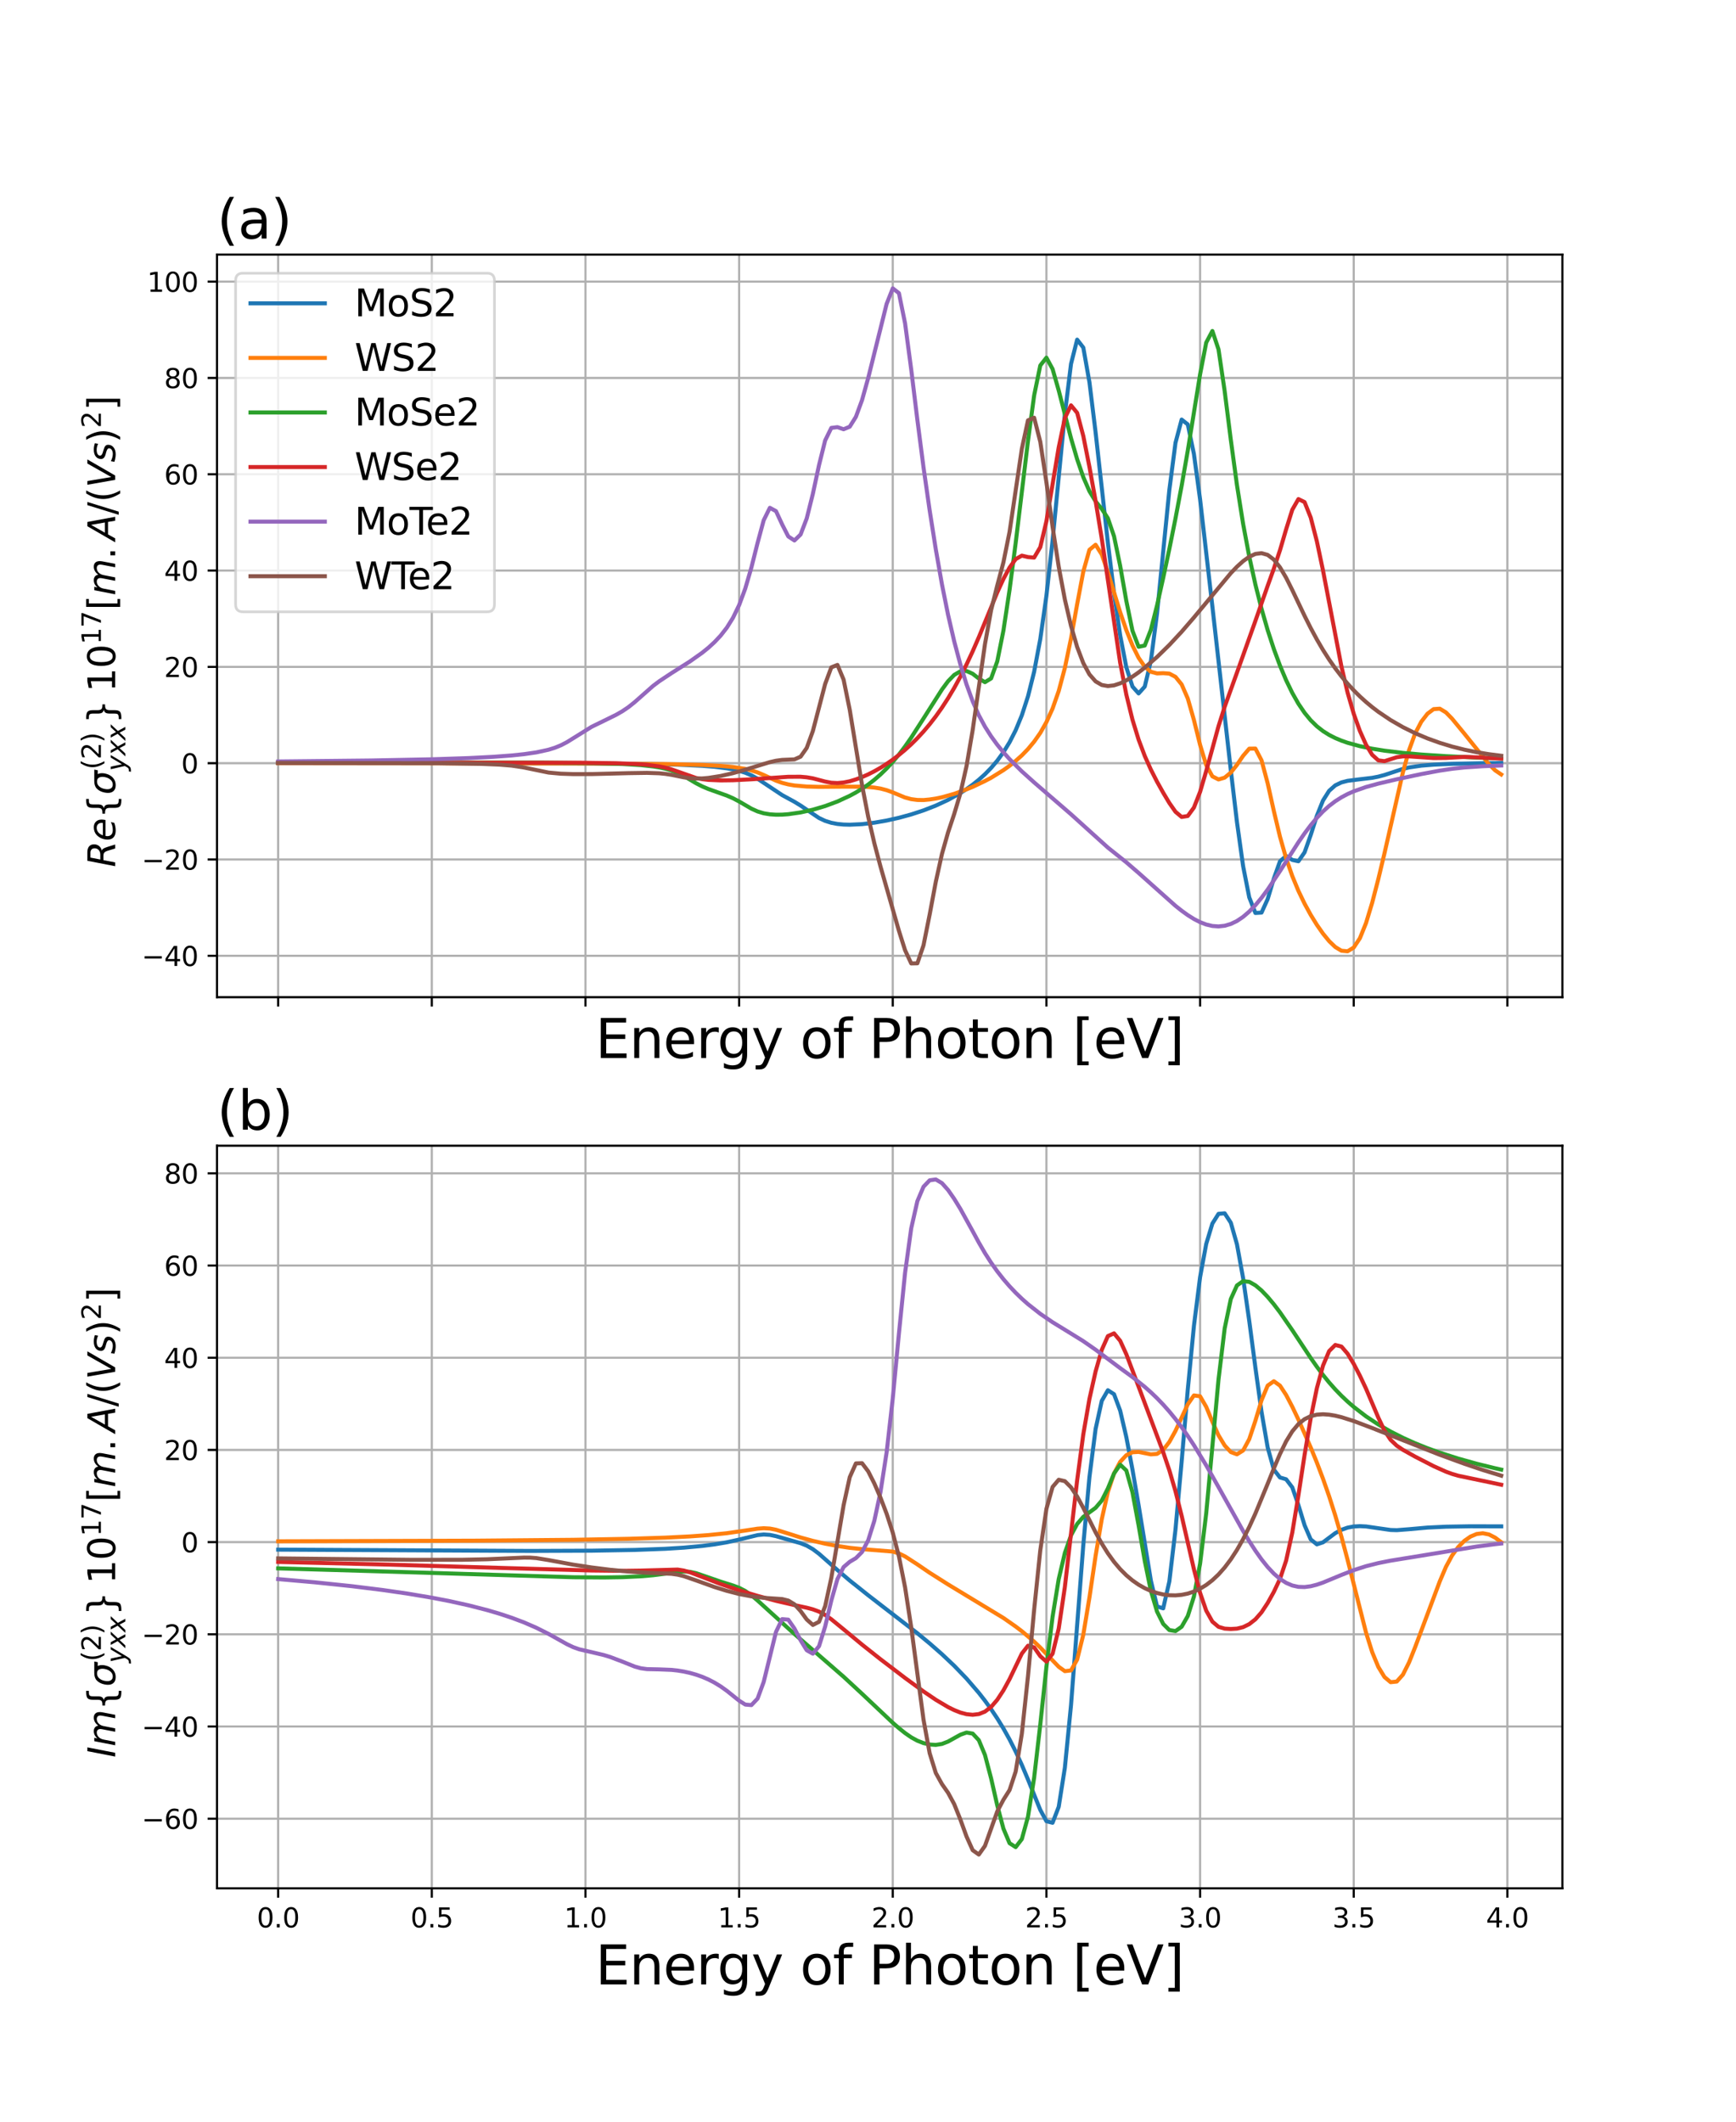 <?xml version="1.0" encoding="utf-8" standalone="no"?>
<!DOCTYPE svg PUBLIC "-//W3C//DTD SVG 1.1//EN"
  "http://www.w3.org/Graphics/SVG/1.1/DTD/svg11.dtd">
<svg xmlns:xlink="http://www.w3.org/1999/xlink" width="648pt" height="792pt" viewBox="0 0 648 792" xmlns="http://www.w3.org/2000/svg" version="1.1">
 <defs>
  <style type="text/css">*{stroke-linejoin: round; stroke-linecap: butt}</style>
 </defs>
 <g id="figure_1">
  <g id="patch_1">
   <path d="M 0 792 
L 648 792 
L 648 0 
L 0 0 
z
" style="fill: #ffffff"/>
  </g>
  <g id="axes_1">
   <g id="patch_2">
    <path d="M 81 372.24 
L 583.2 372.24 
L 583.2 95.04 
L 81 95.04 
z
" style="fill: #ffffff"/>
   </g>
   <g id="matplotlib.axis_1">
    <g id="xtick_1">
     <g id="line2d_1">
      <path d="M 103.827 372.24 
L 103.827 95.04 
" clip-path="url(#p58457c78da)" style="fill: none; stroke: #b0b0b0; stroke-width: 0.8; stroke-linecap: square"/>
     </g>
     <g id="line2d_2">
      <defs>
       <path id="m680157fd59" d="M 0 0 
L 0 3.5 
" style="stroke: #000000; stroke-width: 0.8"/>
      </defs>
      <g>
       <use xlink:href="#m680157fd59" x="103.827" y="372.24" style="stroke: #000000; stroke-width: 0.8"/>
      </g>
     </g>
    </g>
    <g id="xtick_2">
     <g id="line2d_3">
      <path d="M 161.182 372.24 
L 161.182 95.04 
" clip-path="url(#p58457c78da)" style="fill: none; stroke: #b0b0b0; stroke-width: 0.8; stroke-linecap: square"/>
     </g>
     <g id="line2d_4">
      <g>
       <use xlink:href="#m680157fd59" x="161.182" y="372.24" style="stroke: #000000; stroke-width: 0.8"/>
      </g>
     </g>
    </g>
    <g id="xtick_3">
     <g id="line2d_5">
      <path d="M 218.537 372.24 
L 218.537 95.04 
" clip-path="url(#p58457c78da)" style="fill: none; stroke: #b0b0b0; stroke-width: 0.8; stroke-linecap: square"/>
     </g>
     <g id="line2d_6">
      <g>
       <use xlink:href="#m680157fd59" x="218.537" y="372.24" style="stroke: #000000; stroke-width: 0.8"/>
      </g>
     </g>
    </g>
    <g id="xtick_4">
     <g id="line2d_7">
      <path d="M 275.892 372.24 
L 275.892 95.04 
" clip-path="url(#p58457c78da)" style="fill: none; stroke: #b0b0b0; stroke-width: 0.8; stroke-linecap: square"/>
     </g>
     <g id="line2d_8">
      <g>
       <use xlink:href="#m680157fd59" x="275.892" y="372.24" style="stroke: #000000; stroke-width: 0.8"/>
      </g>
     </g>
    </g>
    <g id="xtick_5">
     <g id="line2d_9">
      <path d="M 333.247 372.24 
L 333.247 95.04 
" clip-path="url(#p58457c78da)" style="fill: none; stroke: #b0b0b0; stroke-width: 0.8; stroke-linecap: square"/>
     </g>
     <g id="line2d_10">
      <g>
       <use xlink:href="#m680157fd59" x="333.247" y="372.24" style="stroke: #000000; stroke-width: 0.8"/>
      </g>
     </g>
    </g>
    <g id="xtick_6">
     <g id="line2d_11">
      <path d="M 390.602 372.24 
L 390.602 95.04 
" clip-path="url(#p58457c78da)" style="fill: none; stroke: #b0b0b0; stroke-width: 0.8; stroke-linecap: square"/>
     </g>
     <g id="line2d_12">
      <g>
       <use xlink:href="#m680157fd59" x="390.602" y="372.24" style="stroke: #000000; stroke-width: 0.8"/>
      </g>
     </g>
    </g>
    <g id="xtick_7">
     <g id="line2d_13">
      <path d="M 447.957 372.24 
L 447.957 95.04 
" clip-path="url(#p58457c78da)" style="fill: none; stroke: #b0b0b0; stroke-width: 0.8; stroke-linecap: square"/>
     </g>
     <g id="line2d_14">
      <g>
       <use xlink:href="#m680157fd59" x="447.957" y="372.24" style="stroke: #000000; stroke-width: 0.8"/>
      </g>
     </g>
    </g>
    <g id="xtick_8">
     <g id="line2d_15">
      <path d="M 505.312 372.24 
L 505.312 95.04 
" clip-path="url(#p58457c78da)" style="fill: none; stroke: #b0b0b0; stroke-width: 0.8; stroke-linecap: square"/>
     </g>
     <g id="line2d_16">
      <g>
       <use xlink:href="#m680157fd59" x="505.312" y="372.24" style="stroke: #000000; stroke-width: 0.8"/>
      </g>
     </g>
    </g>
    <g id="xtick_9">
     <g id="line2d_17">
      <path d="M 562.667 372.24 
L 562.667 95.04 
" clip-path="url(#p58457c78da)" style="fill: none; stroke: #b0b0b0; stroke-width: 0.8; stroke-linecap: square"/>
     </g>
     <g id="line2d_18">
      <g>
       <use xlink:href="#m680157fd59" x="562.667" y="372.24" style="stroke: #000000; stroke-width: 0.8"/>
      </g>
     </g>
    </g>
    <g id="text_1">
     <!-- Energy of Photon [eV] -->
     <g transform="translate(222.255 394.937) scale(0.2 -0.2)">
      <defs>
       <path id="DejaVuSans-45" d="M 628 4666 
L 3578 4666 
L 3578 4134 
L 1259 4134 
L 1259 2753 
L 3481 2753 
L 3481 2222 
L 1259 2222 
L 1259 531 
L 3634 531 
L 3634 0 
L 628 0 
L 628 4666 
z
" transform="scale(0.016)"/>
       <path id="DejaVuSans-6e" d="M 3513 2113 
L 3513 0 
L 2938 0 
L 2938 2094 
Q 2938 2591 2744 2837 
Q 2550 3084 2163 3084 
Q 1697 3084 1428 2787 
Q 1159 2491 1159 1978 
L 1159 0 
L 581 0 
L 581 3500 
L 1159 3500 
L 1159 2956 
Q 1366 3272 1645 3428 
Q 1925 3584 2291 3584 
Q 2894 3584 3203 3211 
Q 3513 2838 3513 2113 
z
" transform="scale(0.016)"/>
       <path id="DejaVuSans-65" d="M 3597 1894 
L 3597 1613 
L 953 1613 
Q 991 1019 1311 708 
Q 1631 397 2203 397 
Q 2534 397 2845 478 
Q 3156 559 3463 722 
L 3463 178 
Q 3153 47 2828 -22 
Q 2503 -91 2169 -91 
Q 1331 -91 842 396 
Q 353 884 353 1716 
Q 353 2575 817 3079 
Q 1281 3584 2069 3584 
Q 2775 3584 3186 3129 
Q 3597 2675 3597 1894 
z
M 3022 2063 
Q 3016 2534 2758 2815 
Q 2500 3097 2075 3097 
Q 1594 3097 1305 2825 
Q 1016 2553 972 2059 
L 3022 2063 
z
" transform="scale(0.016)"/>
       <path id="DejaVuSans-72" d="M 2631 2963 
Q 2534 3019 2420 3045 
Q 2306 3072 2169 3072 
Q 1681 3072 1420 2755 
Q 1159 2438 1159 1844 
L 1159 0 
L 581 0 
L 581 3500 
L 1159 3500 
L 1159 2956 
Q 1341 3275 1631 3429 
Q 1922 3584 2338 3584 
Q 2397 3584 2469 3576 
Q 2541 3569 2628 3553 
L 2631 2963 
z
" transform="scale(0.016)"/>
       <path id="DejaVuSans-67" d="M 2906 1791 
Q 2906 2416 2648 2759 
Q 2391 3103 1925 3103 
Q 1463 3103 1205 2759 
Q 947 2416 947 1791 
Q 947 1169 1205 825 
Q 1463 481 1925 481 
Q 2391 481 2648 825 
Q 2906 1169 2906 1791 
z
M 3481 434 
Q 3481 -459 3084 -895 
Q 2688 -1331 1869 -1331 
Q 1566 -1331 1297 -1286 
Q 1028 -1241 775 -1147 
L 775 -588 
Q 1028 -725 1275 -790 
Q 1522 -856 1778 -856 
Q 2344 -856 2625 -561 
Q 2906 -266 2906 331 
L 2906 616 
Q 2728 306 2450 153 
Q 2172 0 1784 0 
Q 1141 0 747 490 
Q 353 981 353 1791 
Q 353 2603 747 3093 
Q 1141 3584 1784 3584 
Q 2172 3584 2450 3431 
Q 2728 3278 2906 2969 
L 2906 3500 
L 3481 3500 
L 3481 434 
z
" transform="scale(0.016)"/>
       <path id="DejaVuSans-79" d="M 2059 -325 
Q 1816 -950 1584 -1140 
Q 1353 -1331 966 -1331 
L 506 -1331 
L 506 -850 
L 844 -850 
Q 1081 -850 1212 -737 
Q 1344 -625 1503 -206 
L 1606 56 
L 191 3500 
L 800 3500 
L 1894 763 
L 2988 3500 
L 3597 3500 
L 2059 -325 
z
" transform="scale(0.016)"/>
       <path id="DejaVuSans-20" transform="scale(0.016)"/>
       <path id="DejaVuSans-6f" d="M 1959 3097 
Q 1497 3097 1228 2736 
Q 959 2375 959 1747 
Q 959 1119 1226 758 
Q 1494 397 1959 397 
Q 2419 397 2687 759 
Q 2956 1122 2956 1747 
Q 2956 2369 2687 2733 
Q 2419 3097 1959 3097 
z
M 1959 3584 
Q 2709 3584 3137 3096 
Q 3566 2609 3566 1747 
Q 3566 888 3137 398 
Q 2709 -91 1959 -91 
Q 1206 -91 779 398 
Q 353 888 353 1747 
Q 353 2609 779 3096 
Q 1206 3584 1959 3584 
z
" transform="scale(0.016)"/>
       <path id="DejaVuSans-66" d="M 2375 4863 
L 2375 4384 
L 1825 4384 
Q 1516 4384 1395 4259 
Q 1275 4134 1275 3809 
L 1275 3500 
L 2222 3500 
L 2222 3053 
L 1275 3053 
L 1275 0 
L 697 0 
L 697 3053 
L 147 3053 
L 147 3500 
L 697 3500 
L 697 3744 
Q 697 4328 969 4595 
Q 1241 4863 1831 4863 
L 2375 4863 
z
" transform="scale(0.016)"/>
       <path id="DejaVuSans-50" d="M 1259 4147 
L 1259 2394 
L 2053 2394 
Q 2494 2394 2734 2622 
Q 2975 2850 2975 3272 
Q 2975 3691 2734 3919 
Q 2494 4147 2053 4147 
L 1259 4147 
z
M 628 4666 
L 2053 4666 
Q 2838 4666 3239 4311 
Q 3641 3956 3641 3272 
Q 3641 2581 3239 2228 
Q 2838 1875 2053 1875 
L 1259 1875 
L 1259 0 
L 628 0 
L 628 4666 
z
" transform="scale(0.016)"/>
       <path id="DejaVuSans-68" d="M 3513 2113 
L 3513 0 
L 2938 0 
L 2938 2094 
Q 2938 2591 2744 2837 
Q 2550 3084 2163 3084 
Q 1697 3084 1428 2787 
Q 1159 2491 1159 1978 
L 1159 0 
L 581 0 
L 581 4863 
L 1159 4863 
L 1159 2956 
Q 1366 3272 1645 3428 
Q 1925 3584 2291 3584 
Q 2894 3584 3203 3211 
Q 3513 2838 3513 2113 
z
" transform="scale(0.016)"/>
       <path id="DejaVuSans-74" d="M 1172 4494 
L 1172 3500 
L 2356 3500 
L 2356 3053 
L 1172 3053 
L 1172 1153 
Q 1172 725 1289 603 
Q 1406 481 1766 481 
L 2356 481 
L 2356 0 
L 1766 0 
Q 1100 0 847 248 
Q 594 497 594 1153 
L 594 3053 
L 172 3053 
L 172 3500 
L 594 3500 
L 594 4494 
L 1172 4494 
z
" transform="scale(0.016)"/>
       <path id="DejaVuSans-5b" d="M 550 4863 
L 1875 4863 
L 1875 4416 
L 1125 4416 
L 1125 -397 
L 1875 -397 
L 1875 -844 
L 550 -844 
L 550 4863 
z
" transform="scale(0.016)"/>
       <path id="DejaVuSans-56" d="M 1831 0 
L 50 4666 
L 709 4666 
L 2188 738 
L 3669 4666 
L 4325 4666 
L 2547 0 
L 1831 0 
z
" transform="scale(0.016)"/>
       <path id="DejaVuSans-5d" d="M 1947 4863 
L 1947 -844 
L 622 -844 
L 622 -397 
L 1369 -397 
L 1369 4416 
L 622 4416 
L 622 4863 
L 1947 4863 
z
" transform="scale(0.016)"/>
      </defs>
      <use xlink:href="#DejaVuSans-45"/>
      <use xlink:href="#DejaVuSans-6e" x="63.184"/>
      <use xlink:href="#DejaVuSans-65" x="126.562"/>
      <use xlink:href="#DejaVuSans-72" x="188.086"/>
      <use xlink:href="#DejaVuSans-67" x="227.449"/>
      <use xlink:href="#DejaVuSans-79" x="290.926"/>
      <use xlink:href="#DejaVuSans-20" x="350.105"/>
      <use xlink:href="#DejaVuSans-6f" x="381.893"/>
      <use xlink:href="#DejaVuSans-66" x="443.074"/>
      <use xlink:href="#DejaVuSans-20" x="478.279"/>
      <use xlink:href="#DejaVuSans-50" x="510.066"/>
      <use xlink:href="#DejaVuSans-68" x="570.369"/>
      <use xlink:href="#DejaVuSans-6f" x="633.748"/>
      <use xlink:href="#DejaVuSans-74" x="694.93"/>
      <use xlink:href="#DejaVuSans-6f" x="734.139"/>
      <use xlink:href="#DejaVuSans-6e" x="795.32"/>
      <use xlink:href="#DejaVuSans-20" x="858.699"/>
      <use xlink:href="#DejaVuSans-5b" x="890.486"/>
      <use xlink:href="#DejaVuSans-65" x="929.5"/>
      <use xlink:href="#DejaVuSans-56" x="991.023"/>
      <use xlink:href="#DejaVuSans-5d" x="1059.432"/>
     </g>
    </g>
   </g>
   <g id="matplotlib.axis_2">
    <g id="ytick_1">
     <g id="line2d_19">
      <path d="M 81 356.789 
L 583.2 356.789 
" clip-path="url(#p58457c78da)" style="fill: none; stroke: #b0b0b0; stroke-width: 0.8; stroke-linecap: square"/>
     </g>
     <g id="line2d_20">
      <defs>
       <path id="mcc34f3e55f" d="M 0 0 
L -3.5 0 
" style="stroke: #000000; stroke-width: 0.8"/>
      </defs>
      <g>
       <use xlink:href="#mcc34f3e55f" x="81" y="356.789" style="stroke: #000000; stroke-width: 0.8"/>
      </g>
     </g>
     <g id="text_2">
      <!-- −40 -->
      <g transform="translate(52.895 360.588) scale(0.1 -0.1)">
       <defs>
        <path id="DejaVuSans-2212" d="M 678 2272 
L 4684 2272 
L 4684 1741 
L 678 1741 
L 678 2272 
z
" transform="scale(0.016)"/>
        <path id="DejaVuSans-34" d="M 2419 4116 
L 825 1625 
L 2419 1625 
L 2419 4116 
z
M 2253 4666 
L 3047 4666 
L 3047 1625 
L 3713 1625 
L 3713 1100 
L 3047 1100 
L 3047 0 
L 2419 0 
L 2419 1100 
L 313 1100 
L 313 1709 
L 2253 4666 
z
" transform="scale(0.016)"/>
        <path id="DejaVuSans-30" d="M 2034 4250 
Q 1547 4250 1301 3770 
Q 1056 3291 1056 2328 
Q 1056 1369 1301 889 
Q 1547 409 2034 409 
Q 2525 409 2770 889 
Q 3016 1369 3016 2328 
Q 3016 3291 2770 3770 
Q 2525 4250 2034 4250 
z
M 2034 4750 
Q 2819 4750 3233 4129 
Q 3647 3509 3647 2328 
Q 3647 1150 3233 529 
Q 2819 -91 2034 -91 
Q 1250 -91 836 529 
Q 422 1150 422 2328 
Q 422 3509 836 4129 
Q 1250 4750 2034 4750 
z
" transform="scale(0.016)"/>
       </defs>
       <use xlink:href="#DejaVuSans-2212"/>
       <use xlink:href="#DejaVuSans-34" x="83.789"/>
       <use xlink:href="#DejaVuSans-30" x="147.412"/>
      </g>
     </g>
    </g>
    <g id="ytick_2">
     <g id="line2d_21">
      <path d="M 81 320.838 
L 583.2 320.838 
" clip-path="url(#p58457c78da)" style="fill: none; stroke: #b0b0b0; stroke-width: 0.8; stroke-linecap: square"/>
     </g>
     <g id="line2d_22">
      <g>
       <use xlink:href="#mcc34f3e55f" x="81" y="320.838" style="stroke: #000000; stroke-width: 0.8"/>
      </g>
     </g>
     <g id="text_3">
      <!-- −20 -->
      <g transform="translate(52.895 324.637) scale(0.1 -0.1)">
       <defs>
        <path id="DejaVuSans-32" d="M 1228 531 
L 3431 531 
L 3431 0 
L 469 0 
L 469 531 
Q 828 903 1448 1529 
Q 2069 2156 2228 2338 
Q 2531 2678 2651 2914 
Q 2772 3150 2772 3378 
Q 2772 3750 2511 3984 
Q 2250 4219 1831 4219 
Q 1534 4219 1204 4116 
Q 875 4013 500 3803 
L 500 4441 
Q 881 4594 1212 4672 
Q 1544 4750 1819 4750 
Q 2544 4750 2975 4387 
Q 3406 4025 3406 3419 
Q 3406 3131 3298 2873 
Q 3191 2616 2906 2266 
Q 2828 2175 2409 1742 
Q 1991 1309 1228 531 
z
" transform="scale(0.016)"/>
       </defs>
       <use xlink:href="#DejaVuSans-2212"/>
       <use xlink:href="#DejaVuSans-32" x="83.789"/>
       <use xlink:href="#DejaVuSans-30" x="147.412"/>
      </g>
     </g>
    </g>
    <g id="ytick_3">
     <g id="line2d_23">
      <path d="M 81 284.887 
L 583.2 284.887 
" clip-path="url(#p58457c78da)" style="fill: none; stroke: #b0b0b0; stroke-width: 0.8; stroke-linecap: square"/>
     </g>
     <g id="line2d_24">
      <g>
       <use xlink:href="#mcc34f3e55f" x="81" y="284.887" style="stroke: #000000; stroke-width: 0.8"/>
      </g>
     </g>
     <g id="text_4">
      <!-- 0 -->
      <g transform="translate(67.638 288.686) scale(0.1 -0.1)">
       <use xlink:href="#DejaVuSans-30"/>
      </g>
     </g>
    </g>
    <g id="ytick_4">
     <g id="line2d_25">
      <path d="M 81 248.936 
L 583.2 248.936 
" clip-path="url(#p58457c78da)" style="fill: none; stroke: #b0b0b0; stroke-width: 0.8; stroke-linecap: square"/>
     </g>
     <g id="line2d_26">
      <g>
       <use xlink:href="#mcc34f3e55f" x="81" y="248.936" style="stroke: #000000; stroke-width: 0.8"/>
      </g>
     </g>
     <g id="text_5">
      <!-- 20 -->
      <g transform="translate(61.275 252.735) scale(0.1 -0.1)">
       <use xlink:href="#DejaVuSans-32"/>
       <use xlink:href="#DejaVuSans-30" x="63.623"/>
      </g>
     </g>
    </g>
    <g id="ytick_5">
     <g id="line2d_27">
      <path d="M 81 212.984 
L 583.2 212.984 
" clip-path="url(#p58457c78da)" style="fill: none; stroke: #b0b0b0; stroke-width: 0.8; stroke-linecap: square"/>
     </g>
     <g id="line2d_28">
      <g>
       <use xlink:href="#mcc34f3e55f" x="81" y="212.984" style="stroke: #000000; stroke-width: 0.8"/>
      </g>
     </g>
     <g id="text_6">
      <!-- 40 -->
      <g transform="translate(61.275 216.784) scale(0.1 -0.1)">
       <use xlink:href="#DejaVuSans-34"/>
       <use xlink:href="#DejaVuSans-30" x="63.623"/>
      </g>
     </g>
    </g>
    <g id="ytick_6">
     <g id="line2d_29">
      <path d="M 81 177.033 
L 583.2 177.033 
" clip-path="url(#p58457c78da)" style="fill: none; stroke: #b0b0b0; stroke-width: 0.8; stroke-linecap: square"/>
     </g>
     <g id="line2d_30">
      <g>
       <use xlink:href="#mcc34f3e55f" x="81" y="177.033" style="stroke: #000000; stroke-width: 0.8"/>
      </g>
     </g>
     <g id="text_7">
      <!-- 60 -->
      <g transform="translate(61.275 180.832) scale(0.1 -0.1)">
       <defs>
        <path id="DejaVuSans-36" d="M 2113 2584 
Q 1688 2584 1439 2293 
Q 1191 2003 1191 1497 
Q 1191 994 1439 701 
Q 1688 409 2113 409 
Q 2538 409 2786 701 
Q 3034 994 3034 1497 
Q 3034 2003 2786 2293 
Q 2538 2584 2113 2584 
z
M 3366 4563 
L 3366 3988 
Q 3128 4100 2886 4159 
Q 2644 4219 2406 4219 
Q 1781 4219 1451 3797 
Q 1122 3375 1075 2522 
Q 1259 2794 1537 2939 
Q 1816 3084 2150 3084 
Q 2853 3084 3261 2657 
Q 3669 2231 3669 1497 
Q 3669 778 3244 343 
Q 2819 -91 2113 -91 
Q 1303 -91 875 529 
Q 447 1150 447 2328 
Q 447 3434 972 4092 
Q 1497 4750 2381 4750 
Q 2619 4750 2861 4703 
Q 3103 4656 3366 4563 
z
" transform="scale(0.016)"/>
       </defs>
       <use xlink:href="#DejaVuSans-36"/>
       <use xlink:href="#DejaVuSans-30" x="63.623"/>
      </g>
     </g>
    </g>
    <g id="ytick_7">
     <g id="line2d_31">
      <path d="M 81 141.082 
L 583.2 141.082 
" clip-path="url(#p58457c78da)" style="fill: none; stroke: #b0b0b0; stroke-width: 0.8; stroke-linecap: square"/>
     </g>
     <g id="line2d_32">
      <g>
       <use xlink:href="#mcc34f3e55f" x="81" y="141.082" style="stroke: #000000; stroke-width: 0.8"/>
      </g>
     </g>
     <g id="text_8">
      <!-- 80 -->
      <g transform="translate(61.275 144.881) scale(0.1 -0.1)">
       <defs>
        <path id="DejaVuSans-38" d="M 2034 2216 
Q 1584 2216 1326 1975 
Q 1069 1734 1069 1313 
Q 1069 891 1326 650 
Q 1584 409 2034 409 
Q 2484 409 2743 651 
Q 3003 894 3003 1313 
Q 3003 1734 2745 1975 
Q 2488 2216 2034 2216 
z
M 1403 2484 
Q 997 2584 770 2862 
Q 544 3141 544 3541 
Q 544 4100 942 4425 
Q 1341 4750 2034 4750 
Q 2731 4750 3128 4425 
Q 3525 4100 3525 3541 
Q 3525 3141 3298 2862 
Q 3072 2584 2669 2484 
Q 3125 2378 3379 2068 
Q 3634 1759 3634 1313 
Q 3634 634 3220 271 
Q 2806 -91 2034 -91 
Q 1263 -91 848 271 
Q 434 634 434 1313 
Q 434 1759 690 2068 
Q 947 2378 1403 2484 
z
M 1172 3481 
Q 1172 3119 1398 2916 
Q 1625 2713 2034 2713 
Q 2441 2713 2670 2916 
Q 2900 3119 2900 3481 
Q 2900 3844 2670 4047 
Q 2441 4250 2034 4250 
Q 1625 4250 1398 4047 
Q 1172 3844 1172 3481 
z
" transform="scale(0.016)"/>
       </defs>
       <use xlink:href="#DejaVuSans-38"/>
       <use xlink:href="#DejaVuSans-30" x="63.623"/>
      </g>
     </g>
    </g>
    <g id="ytick_8">
     <g id="line2d_33">
      <path d="M 81 105.131 
L 583.2 105.131 
" clip-path="url(#p58457c78da)" style="fill: none; stroke: #b0b0b0; stroke-width: 0.8; stroke-linecap: square"/>
     </g>
     <g id="line2d_34">
      <g>
       <use xlink:href="#mcc34f3e55f" x="81" y="105.131" style="stroke: #000000; stroke-width: 0.8"/>
      </g>
     </g>
     <g id="text_9">
      <!-- 100 -->
      <g transform="translate(54.913 108.93) scale(0.1 -0.1)">
       <defs>
        <path id="DejaVuSans-31" d="M 794 531 
L 1825 531 
L 1825 4091 
L 703 3866 
L 703 4441 
L 1819 4666 
L 2450 4666 
L 2450 531 
L 3481 531 
L 3481 0 
L 794 0 
L 794 531 
z
" transform="scale(0.016)"/>
       </defs>
       <use xlink:href="#DejaVuSans-31"/>
       <use xlink:href="#DejaVuSans-30" x="63.623"/>
       <use xlink:href="#DejaVuSans-30" x="127.246"/>
      </g>
     </g>
    </g>
    <g id="text_10">
     <!-- $Re\{\sigma^{(2)}_{yxx}\} \: 10^{17} [m. A/(Vs)^2]$  -->
     <g transform="translate(43.066 323.721) rotate(-90) scale(0.139 -0.139)">
      <defs>
       <path id="DejaVuSans-Oblique-52" d="M 1613 4147 
L 1294 2491 
L 2106 2491 
Q 2584 2491 2879 2755 
Q 3175 3019 3175 3444 
Q 3175 3784 2976 3965 
Q 2778 4147 2406 4147 
L 1613 4147 
z
M 2772 2241 
Q 2972 2194 3105 2009 
Q 3238 1825 3413 1275 
L 3809 0 
L 3144 0 
L 2778 1197 
Q 2638 1659 2453 1815 
Q 2269 1972 1888 1972 
L 1191 1972 
L 806 0 
L 172 0 
L 1081 4666 
L 2503 4666 
Q 3150 4666 3495 4373 
Q 3841 4081 3841 3531 
Q 3841 3044 3547 2687 
Q 3253 2331 2772 2241 
z
" transform="scale(0.016)"/>
       <path id="DejaVuSans-Oblique-65" d="M 3078 2063 
Q 3088 2113 3092 2166 
Q 3097 2219 3097 2272 
Q 3097 2653 2873 2875 
Q 2650 3097 2266 3097 
Q 1838 3097 1509 2826 
Q 1181 2556 1013 2059 
L 3078 2063 
z
M 3578 1613 
L 903 1613 
Q 884 1494 878 1425 
Q 872 1356 872 1306 
Q 872 872 1139 634 
Q 1406 397 1894 397 
Q 2269 397 2603 481 
Q 2938 566 3225 728 
L 3116 159 
Q 2806 34 2476 -28 
Q 2147 -91 1806 -91 
Q 1078 -91 686 257 
Q 294 606 294 1247 
Q 294 1794 489 2264 
Q 684 2734 1063 3103 
Q 1306 3334 1642 3459 
Q 1978 3584 2356 3584 
Q 2950 3584 3301 3228 
Q 3653 2872 3653 2272 
Q 3653 2128 3634 1964 
Q 3616 1800 3578 1613 
z
" transform="scale(0.016)"/>
       <path id="DejaVuSans-7b" d="M 3272 -594 
L 3272 -1044 
L 3078 -1044 
Q 2300 -1044 2036 -812 
Q 1772 -581 1772 109 
L 1772 856 
Q 1772 1328 1603 1509 
Q 1434 1691 991 1691 
L 800 1691 
L 800 2138 
L 991 2138 
Q 1438 2138 1605 2317 
Q 1772 2497 1772 2963 
L 1772 3713 
Q 1772 4403 2036 4633 
Q 2300 4863 3078 4863 
L 3272 4863 
L 3272 4416 
L 3059 4416 
Q 2619 4416 2484 4278 
Q 2350 4141 2350 3700 
L 2350 2925 
Q 2350 2434 2208 2212 
Q 2066 1991 1722 1913 
Q 2069 1828 2209 1606 
Q 2350 1384 2350 897 
L 2350 122 
Q 2350 -319 2484 -456 
Q 2619 -594 3059 -594 
L 3272 -594 
z
" transform="scale(0.016)"/>
       <path id="DejaVuSans-Oblique-3c3" d="M 2219 3044 
Q 1744 3044 1422 2700 
Q 1081 2341 969 1747 
Q 844 1119 1044 756 
Q 1241 397 1706 397 
Q 2166 397 2503 759 
Q 2844 1122 2966 1747 
Q 3075 2319 2881 2700 
Q 2700 3044 2219 3044 
z
M 2309 3503 
L 4219 3500 
L 4106 2925 
L 3463 2925 
Q 3706 2438 3575 1747 
Q 3406 888 2884 400 
Q 2359 -91 1609 -91 
Q 856 -91 525 400 
Q 194 888 363 1747 
Q 528 2609 1050 3097 
Q 1484 3503 2309 3503 
z
" transform="scale(0.016)"/>
       <path id="DejaVuSans-28" d="M 1984 4856 
Q 1566 4138 1362 3434 
Q 1159 2731 1159 2009 
Q 1159 1288 1364 580 
Q 1569 -128 1984 -844 
L 1484 -844 
Q 1016 -109 783 600 
Q 550 1309 550 2009 
Q 550 2706 781 3412 
Q 1013 4119 1484 4856 
L 1984 4856 
z
" transform="scale(0.016)"/>
       <path id="DejaVuSans-29" d="M 513 4856 
L 1013 4856 
Q 1481 4119 1714 3412 
Q 1947 2706 1947 2009 
Q 1947 1309 1714 600 
Q 1481 -109 1013 -844 
L 513 -844 
Q 928 -128 1133 580 
Q 1338 1288 1338 2009 
Q 1338 2731 1133 3434 
Q 928 4138 513 4856 
z
" transform="scale(0.016)"/>
       <path id="DejaVuSans-Oblique-79" d="M 1588 -325 
Q 1188 -997 936 -1164 
Q 684 -1331 294 -1331 
L -159 -1331 
L -63 -850 
L 269 -850 
Q 509 -850 678 -719 
Q 847 -588 1056 -206 
L 1234 128 
L 459 3500 
L 1069 3500 
L 1650 819 
L 3256 3500 
L 3859 3500 
L 1588 -325 
z
" transform="scale(0.016)"/>
       <path id="DejaVuSans-Oblique-78" d="M 3841 3500 
L 2234 1784 
L 3219 0 
L 2559 0 
L 1819 1388 
L 531 0 
L -166 0 
L 1556 1844 
L 641 3500 
L 1300 3500 
L 1972 2234 
L 3144 3500 
L 3841 3500 
z
" transform="scale(0.016)"/>
       <path id="DejaVuSans-7d" d="M 800 -594 
L 1019 -594 
Q 1456 -594 1589 -459 
Q 1722 -325 1722 122 
L 1722 897 
Q 1722 1384 1862 1606 
Q 2003 1828 2350 1913 
Q 2003 1991 1862 2212 
Q 1722 2434 1722 2925 
L 1722 3700 
Q 1722 4144 1589 4280 
Q 1456 4416 1019 4416 
L 800 4416 
L 800 4863 
L 997 4863 
Q 1775 4863 2036 4633 
Q 2297 4403 2297 3713 
L 2297 2963 
Q 2297 2497 2465 2317 
Q 2634 2138 3078 2138 
L 3272 2138 
L 3272 1691 
L 3078 1691 
Q 2634 1691 2465 1509 
Q 2297 1328 2297 856 
L 2297 109 
Q 2297 -581 2036 -812 
Q 1775 -1044 997 -1044 
L 800 -1044 
L 800 -594 
z
" transform="scale(0.016)"/>
       <path id="DejaVuSans-37" d="M 525 4666 
L 3525 4666 
L 3525 4397 
L 1831 0 
L 1172 0 
L 2766 4134 
L 525 4134 
L 525 4666 
z
" transform="scale(0.016)"/>
       <path id="DejaVuSans-Oblique-6d" d="M 5747 2113 
L 5338 0 
L 4763 0 
L 5166 2094 
Q 5191 2228 5203 2325 
Q 5216 2422 5216 2491 
Q 5216 2772 5059 2928 
Q 4903 3084 4622 3084 
Q 4203 3084 3875 2770 
Q 3547 2456 3450 1953 
L 3066 0 
L 2491 0 
L 2900 2094 
Q 2925 2209 2937 2307 
Q 2950 2406 2950 2484 
Q 2950 2769 2794 2926 
Q 2638 3084 2363 3084 
Q 1938 3084 1609 2770 
Q 1281 2456 1184 1953 
L 800 0 
L 225 0 
L 909 3500 
L 1484 3500 
L 1375 2956 
Q 1609 3263 1923 3423 
Q 2238 3584 2597 3584 
Q 2978 3584 3223 3384 
Q 3469 3184 3519 2828 
Q 3781 3197 4126 3390 
Q 4472 3584 4856 3584 
Q 5306 3584 5551 3325 
Q 5797 3066 5797 2591 
Q 5797 2488 5784 2364 
Q 5772 2241 5747 2113 
z
" transform="scale(0.016)"/>
       <path id="DejaVuSans-2e" d="M 684 794 
L 1344 794 
L 1344 0 
L 684 0 
L 684 794 
z
" transform="scale(0.016)"/>
       <path id="DejaVuSans-Oblique-41" d="M 2356 4666 
L 3072 4666 
L 3938 0 
L 3278 0 
L 3084 1197 
L 984 1197 
L 325 0 
L -341 0 
L 2356 4666 
z
M 2584 4044 
L 1275 1722 
L 2988 1722 
L 2584 4044 
z
" transform="scale(0.016)"/>
       <path id="DejaVuSans-2f" d="M 1625 4666 
L 2156 4666 
L 531 -594 
L 0 -594 
L 1625 4666 
z
" transform="scale(0.016)"/>
       <path id="DejaVuSans-Oblique-56" d="M 1319 0 
L 500 4666 
L 1119 4666 
L 1797 653 
L 4063 4666 
L 4750 4666 
L 2053 0 
L 1319 0 
z
" transform="scale(0.016)"/>
       <path id="DejaVuSans-Oblique-73" d="M 3200 3397 
L 3091 2853 
Q 2863 2978 2609 3040 
Q 2356 3103 2088 3103 
Q 1634 3103 1373 2948 
Q 1113 2794 1113 2528 
Q 1113 2219 1719 2053 
Q 1766 2041 1788 2034 
L 1972 1978 
Q 2547 1819 2739 1644 
Q 2931 1469 2931 1166 
Q 2931 609 2489 259 
Q 2047 -91 1331 -91 
Q 1053 -91 747 -37 
Q 441 16 72 128 
L 184 722 
Q 500 559 806 475 
Q 1113 391 1394 391 
Q 1816 391 2080 572 
Q 2344 753 2344 1031 
Q 2344 1331 1650 1516 
L 1591 1531 
L 1394 1581 
Q 956 1697 753 1886 
Q 550 2075 550 2369 
Q 550 2928 970 3256 
Q 1391 3584 2113 3584 
Q 2397 3584 2667 3537 
Q 2938 3491 3200 3397 
z
" transform="scale(0.016)"/>
      </defs>
      <use xlink:href="#DejaVuSans-Oblique-52" transform="translate(0 0.606)"/>
      <use xlink:href="#DejaVuSans-Oblique-65" transform="translate(69.482 0.606)"/>
      <use xlink:href="#DejaVuSans-7b" transform="translate(131.006 0.606)"/>
      <use xlink:href="#DejaVuSans-Oblique-3c3" transform="translate(194.629 0.606)"/>
      <use xlink:href="#DejaVuSans-28" transform="translate(262.481 38.888) scale(0.7)"/>
      <use xlink:href="#DejaVuSans-32" transform="translate(289.79 38.888) scale(0.7)"/>
      <use xlink:href="#DejaVuSans-29" transform="translate(334.326 38.888) scale(0.7)"/>
      <use xlink:href="#DejaVuSans-Oblique-79" transform="translate(258.008 -26.738) scale(0.7)"/>
      <use xlink:href="#DejaVuSans-Oblique-78" transform="translate(299.434 -26.738) scale(0.7)"/>
      <use xlink:href="#DejaVuSans-Oblique-78" transform="translate(340.859 -26.738) scale(0.7)"/>
      <use xlink:href="#DejaVuSans-7d" transform="translate(385.02 0.606)"/>
      <use xlink:href="#DejaVuSans-31" transform="translate(470.289 0.606)"/>
      <use xlink:href="#DejaVuSans-30" transform="translate(533.913 0.606)"/>
      <use xlink:href="#DejaVuSans-31" transform="translate(598.493 38.888) scale(0.7)"/>
      <use xlink:href="#DejaVuSans-37" transform="translate(643.029 38.888) scale(0.7)"/>
      <use xlink:href="#DejaVuSans-5b" transform="translate(690.299 0.606)"/>
      <use xlink:href="#DejaVuSans-Oblique-6d" transform="translate(729.313 0.606)"/>
      <use xlink:href="#DejaVuSans-2e" transform="translate(826.725 0.606)"/>
      <use xlink:href="#DejaVuSans-Oblique-41" transform="translate(877.995 0.606)"/>
      <use xlink:href="#DejaVuSans-2f" transform="translate(946.403 0.606)"/>
      <use xlink:href="#DejaVuSans-28" transform="translate(980.094 0.606)"/>
      <use xlink:href="#DejaVuSans-Oblique-56" transform="translate(1019.108 0.606)"/>
      <use xlink:href="#DejaVuSans-Oblique-73" transform="translate(1087.516 0.606)"/>
      <use xlink:href="#DejaVuSans-29" transform="translate(1139.616 0.606)"/>
      <use xlink:href="#DejaVuSans-32" transform="translate(1179.586 38.888) scale(0.7)"/>
      <use xlink:href="#DejaVuSans-5d" transform="translate(1226.857 0.606)"/>
      <use xlink:href="#DejaVuSans-20" transform="translate(1265.871 0.606)"/>
     </g>
    </g>
   </g>
   <g id="line2d_35">
    <path d="M 103.827 284.838 
L 213.949 284.935 
L 239.185 285.143 
L 252.95 285.448 
L 262.127 285.875 
L 266.715 286.241 
L 271.304 286.806 
L 273.598 287.212 
L 275.892 287.746 
L 278.186 288.461 
L 280.481 289.424 
L 282.775 290.693 
L 291.952 296.797 
L 296.54 299.299 
L 298.834 300.699 
L 305.717 305.347 
L 308.011 306.423 
L 310.305 307.141 
L 312.599 307.574 
L 314.894 307.794 
L 317.188 307.856 
L 321.776 307.641 
L 326.365 307.099 
L 330.953 306.301 
L 335.541 305.273 
L 340.13 304.017 
L 344.718 302.512 
L 349.306 300.723 
L 353.895 298.593 
L 358.483 296.034 
L 360.777 294.552 
L 363.072 292.911 
L 365.366 291.074 
L 367.66 289.009 
L 369.954 286.657 
L 372.248 283.958 
L 374.543 280.806 
L 376.837 277.078 
L 379.131 272.569 
L 381.425 267.003 
L 383.719 259.943 
L 386.014 250.76 
L 388.308 238.565 
L 390.602 222.37 
L 392.896 201.751 
L 397.485 154.515 
L 399.779 135.845 
L 402.073 126.78 
L 404.367 129.746 
L 406.661 142.707 
L 408.956 161.4 
L 413.544 202.59 
L 415.838 221.29 
L 418.132 237.177 
L 420.427 249.09 
L 422.721 256.282 
L 425.015 258.851 
L 427.309 256.296 
L 429.603 246.635 
L 431.898 228.929 
L 436.486 182.889 
L 438.78 165.293 
L 441.074 156.62 
L 443.369 158.436 
L 445.663 169.509 
L 447.957 186.411 
L 452.545 226.37 
L 459.428 287.526 
L 461.722 306.878 
L 464.016 323.307 
L 466.311 334.984 
L 468.605 340.807 
L 470.899 340.658 
L 473.193 335.599 
L 475.487 327.975 
L 477.782 321.512 
L 480.076 319.517 
L 482.37 321.003 
L 484.664 321.499 
L 486.958 318.179 
L 489.253 311.695 
L 491.547 304.524 
L 493.841 298.814 
L 496.135 295.189 
L 498.429 293.161 
L 500.724 292.067 
L 503.018 291.473 
L 507.606 290.896 
L 512.195 290.352 
L 514.489 289.907 
L 516.783 289.297 
L 523.666 287.02 
L 525.96 286.477 
L 530.548 285.81 
L 535.137 285.44 
L 542.019 285.129 
L 553.49 284.891 
L 560.373 284.823 
L 560.373 284.823 
" clip-path="url(#p58457c78da)" style="fill: none; stroke: #1f77b4; stroke-width: 1.5; stroke-linecap: square"/>
   </g>
   <g id="line2d_36">
    <path d="M 103.827 284.9 
L 223.126 285.026 
L 248.362 285.225 
L 262.127 285.543 
L 269.01 285.891 
L 273.598 286.301 
L 278.186 287.014 
L 280.481 287.572 
L 282.775 288.326 
L 285.069 289.293 
L 289.657 291.411 
L 291.952 292.229 
L 294.246 292.811 
L 296.54 293.201 
L 301.128 293.604 
L 305.717 293.725 
L 314.894 293.649 
L 321.776 293.664 
L 324.07 293.772 
L 326.365 293.992 
L 328.659 294.357 
L 330.953 294.957 
L 333.247 295.797 
L 337.835 297.7 
L 340.13 298.314 
L 342.424 298.613 
L 344.718 298.651 
L 347.012 298.433 
L 349.306 298.09 
L 351.601 297.605 
L 356.189 296.319 
L 360.777 294.658 
L 363.072 293.733 
L 367.66 291.547 
L 369.954 290.338 
L 374.543 287.494 
L 376.837 285.867 
L 379.131 284.018 
L 381.425 281.975 
L 383.719 279.612 
L 386.014 276.849 
L 388.308 273.588 
L 390.602 269.554 
L 392.896 264.497 
L 395.19 257.943 
L 397.485 249.324 
L 399.779 238.326 
L 402.073 225.525 
L 404.367 213.364 
L 406.661 205.229 
L 408.956 203.343 
L 411.25 206.967 
L 413.544 213.611 
L 418.132 228.558 
L 420.427 235.228 
L 422.721 240.951 
L 425.015 245.552 
L 427.309 248.869 
L 429.603 250.773 
L 431.898 251.379 
L 434.192 251.285 
L 436.486 251.456 
L 438.78 252.664 
L 441.074 255.49 
L 443.369 260.752 
L 445.663 268.792 
L 447.957 278.044 
L 450.251 285.624 
L 452.545 289.806 
L 454.84 290.96 
L 457.134 290.285 
L 459.428 288.397 
L 461.722 285.507 
L 464.016 282.136 
L 466.311 279.471 
L 468.605 279.435 
L 470.899 283.825 
L 473.193 292.428 
L 475.487 302.733 
L 477.782 312.339 
L 480.076 320.393 
L 482.37 327.014 
L 484.664 332.556 
L 486.958 337.321 
L 489.253 341.51 
L 491.547 345.23 
L 493.841 348.512 
L 496.135 351.315 
L 498.429 353.518 
L 500.724 354.896 
L 503.018 355.105 
L 505.312 353.696 
L 507.606 350.237 
L 509.9 344.561 
L 512.195 336.977 
L 514.489 328.14 
L 516.783 318.554 
L 523.666 288.298 
L 525.96 280.021 
L 528.254 273.754 
L 530.548 269.384 
L 532.842 266.421 
L 535.137 264.704 
L 537.431 264.544 
L 539.725 265.934 
L 542.019 268.28 
L 546.608 273.864 
L 555.784 285.273 
L 558.079 287.543 
L 560.373 289.1 
L 560.373 289.1 
" clip-path="url(#p58457c78da)" style="fill: none; stroke: #ff7f0e; stroke-width: 1.5; stroke-linecap: square"/>
   </g>
   <g id="line2d_37">
    <path d="M 103.827 284.677 
L 202.478 284.68 
L 220.831 284.864 
L 232.302 285.191 
L 239.185 285.61 
L 243.773 286.103 
L 246.068 286.468 
L 248.362 286.955 
L 250.656 287.616 
L 252.95 288.509 
L 255.244 289.668 
L 259.833 292.378 
L 262.127 293.558 
L 264.421 294.53 
L 271.304 296.984 
L 273.598 297.978 
L 275.892 299.186 
L 280.481 301.864 
L 282.775 302.899 
L 285.069 303.588 
L 287.363 303.975 
L 289.657 304.127 
L 291.952 304.1 
L 294.246 303.933 
L 298.834 303.273 
L 303.423 302.249 
L 308.011 300.892 
L 312.599 299.184 
L 317.188 297.066 
L 319.482 295.82 
L 321.776 294.426 
L 324.07 292.858 
L 326.365 291.091 
L 328.659 289.104 
L 330.953 286.879 
L 333.247 284.403 
L 335.541 281.663 
L 337.835 278.64 
L 340.13 275.339 
L 344.718 268.211 
L 351.601 257.395 
L 353.895 254.29 
L 356.189 251.93 
L 358.483 250.595 
L 360.777 250.474 
L 363.072 251.508 
L 365.366 253.289 
L 367.66 254.651 
L 369.954 253.244 
L 372.248 246.89 
L 374.543 235.444 
L 376.837 220.22 
L 379.131 202.64 
L 383.719 164.611 
L 386.014 147.634 
L 388.308 136.42 
L 390.602 133.509 
L 392.896 137.747 
L 395.19 145.761 
L 399.779 163.582 
L 402.073 171.437 
L 404.367 178.118 
L 406.661 183.379 
L 408.956 187.149 
L 411.25 189.971 
L 413.544 193.458 
L 415.838 200.184 
L 418.132 211.253 
L 420.427 224.322 
L 422.721 235.464 
L 425.015 241.441 
L 427.309 240.971 
L 429.603 235.038 
L 431.898 225.971 
L 434.192 215.721 
L 436.486 204.926 
L 438.78 193.515 
L 441.074 181.328 
L 443.369 168.201 
L 447.957 139.749 
L 450.251 127.88 
L 452.545 123.548 
L 454.84 130.433 
L 457.134 145.989 
L 459.428 164.178 
L 461.722 181.064 
L 464.016 195.537 
L 466.311 207.76 
L 468.605 218.2 
L 470.899 227.265 
L 473.193 235.227 
L 475.487 242.256 
L 477.782 248.463 
L 480.076 253.915 
L 482.37 258.65 
L 484.664 262.697 
L 486.958 266.086 
L 489.253 268.868 
L 491.547 271.113 
L 493.841 272.908 
L 496.135 274.346 
L 498.429 275.512 
L 500.724 276.472 
L 503.018 277.273 
L 507.606 278.535 
L 512.195 279.481 
L 516.783 280.215 
L 523.666 281.047 
L 530.548 281.664 
L 539.725 282.27 
L 551.196 282.806 
L 560.373 283.121 
L 560.373 283.121 
" clip-path="url(#p58457c78da)" style="fill: none; stroke: #2ca02c; stroke-width: 1.5; stroke-linecap: square"/>
   </g>
   <g id="line2d_38">
    <path d="M 103.827 284.717 
L 216.243 284.708 
L 230.008 284.905 
L 236.891 285.16 
L 241.479 285.484 
L 246.068 286.074 
L 248.362 286.548 
L 250.656 287.193 
L 259.833 290.412 
L 262.127 290.848 
L 264.421 291.118 
L 269.01 291.322 
L 273.598 291.261 
L 280.481 290.904 
L 294.246 289.965 
L 298.834 289.953 
L 301.128 290.154 
L 303.423 290.544 
L 308.011 291.748 
L 310.305 292.185 
L 312.599 292.302 
L 314.894 292.095 
L 317.188 291.634 
L 319.482 290.943 
L 321.776 290.086 
L 324.07 289.066 
L 326.365 287.9 
L 328.659 286.6 
L 330.953 285.148 
L 333.247 283.564 
L 335.541 281.815 
L 337.835 279.912 
L 340.13 277.827 
L 342.424 275.555 
L 344.718 273.073 
L 347.012 270.363 
L 349.306 267.403 
L 351.601 264.169 
L 353.895 260.638 
L 356.189 256.785 
L 358.483 252.59 
L 360.777 248.038 
L 363.072 243.125 
L 365.366 237.865 
L 372.248 221.141 
L 374.543 216.138 
L 376.837 211.857 
L 379.131 208.713 
L 381.425 207.41 
L 383.719 207.951 
L 386.014 208.142 
L 388.308 204.248 
L 390.602 194.553 
L 395.19 166.983 
L 397.485 156.056 
L 399.779 151.315 
L 402.073 154.111 
L 404.367 162.761 
L 406.661 174.308 
L 408.956 187.028 
L 411.25 201.024 
L 418.132 247.435 
L 420.427 259.29 
L 422.721 268.654 
L 425.015 276.106 
L 427.309 282.188 
L 429.603 287.317 
L 431.898 291.814 
L 434.192 295.925 
L 436.486 299.752 
L 438.78 303.032 
L 441.074 304.961 
L 443.369 304.594 
L 445.663 301.446 
L 447.957 295.605 
L 450.251 287.789 
L 454.84 271.069 
L 457.134 263.843 
L 461.722 251.086 
L 468.605 231.766 
L 473.193 218.654 
L 475.487 212.266 
L 477.782 205.394 
L 480.076 197.59 
L 482.37 190.285 
L 484.664 186.296 
L 486.958 187.427 
L 489.253 193.187 
L 491.547 202.061 
L 493.841 212.951 
L 500.724 248.807 
L 503.018 258.547 
L 505.312 266.455 
L 507.606 272.856 
L 509.9 277.99 
L 512.195 281.761 
L 514.489 283.836 
L 516.783 284.137 
L 521.371 282.667 
L 523.666 282.351 
L 525.96 282.353 
L 535.137 282.975 
L 539.725 282.93 
L 546.608 282.547 
L 551.196 282.696 
L 560.373 283.204 
L 560.373 283.204 
" clip-path="url(#p58457c78da)" style="fill: none; stroke: #d62728; stroke-width: 1.5; stroke-linecap: square"/>
   </g>
   <g id="line2d_39">
    <path d="M 103.827 284.245 
L 138.24 283.887 
L 161.182 283.437 
L 174.947 282.979 
L 184.124 282.512 
L 191.007 282 
L 195.595 281.523 
L 200.184 280.858 
L 204.772 279.855 
L 207.066 279.14 
L 209.36 278.211 
L 211.655 277.018 
L 220.831 271.309 
L 225.42 269.07 
L 230.008 266.814 
L 232.302 265.496 
L 234.597 263.945 
L 236.891 262.113 
L 243.773 256.039 
L 246.068 254.31 
L 250.656 251.267 
L 257.539 246.902 
L 262.127 243.647 
L 264.421 241.789 
L 266.715 239.69 
L 269.01 237.247 
L 271.304 234.303 
L 273.598 230.626 
L 275.892 225.886 
L 278.186 219.696 
L 280.481 211.817 
L 282.775 202.694 
L 285.069 194.2 
L 287.363 189.557 
L 289.657 190.801 
L 291.952 195.758 
L 294.246 200.246 
L 296.54 201.757 
L 298.834 199.529 
L 301.128 193.526 
L 303.423 184.329 
L 305.717 173.619 
L 308.011 164.413 
L 310.305 159.729 
L 312.599 159.445 
L 314.894 160.24 
L 317.188 159.274 
L 319.482 155.598 
L 321.776 149.351 
L 324.07 141.116 
L 330.953 113.445 
L 333.247 107.64 
L 335.541 109.429 
L 337.835 120.66 
L 340.13 137.919 
L 342.424 156.695 
L 344.718 174.431 
L 347.012 190.497 
L 349.306 205.055 
L 351.601 218.109 
L 353.895 229.542 
L 356.189 239.445 
L 358.483 248.037 
L 360.777 255.476 
L 363.072 261.787 
L 365.366 266.984 
L 367.66 271.247 
L 369.954 274.851 
L 372.248 278 
L 374.543 280.814 
L 376.837 283.371 
L 381.425 287.941 
L 386.014 292.065 
L 399.779 303.96 
L 413.544 316.398 
L 420.427 321.899 
L 425.015 325.86 
L 438.78 338.141 
L 441.074 339.959 
L 443.369 341.612 
L 445.663 343.05 
L 447.957 344.233 
L 450.251 345.112 
L 452.545 345.651 
L 454.84 345.812 
L 457.134 345.569 
L 459.428 344.899 
L 461.722 343.794 
L 464.016 342.249 
L 466.311 340.276 
L 468.605 337.892 
L 470.899 335.134 
L 473.193 332.05 
L 477.782 325.173 
L 484.664 314.415 
L 486.958 311.093 
L 489.253 308.036 
L 491.547 305.295 
L 493.841 302.894 
L 496.135 300.831 
L 498.429 299.086 
L 500.724 297.626 
L 503.018 296.408 
L 505.312 295.387 
L 509.9 293.777 
L 514.489 292.517 
L 521.371 290.902 
L 530.548 288.944 
L 537.431 287.665 
L 542.019 286.985 
L 546.608 286.485 
L 553.49 286.023 
L 560.373 285.75 
L 560.373 285.75 
" clip-path="url(#p58457c78da)" style="fill: none; stroke: #9467bd; stroke-width: 1.5; stroke-linecap: square"/>
   </g>
   <g id="line2d_40">
    <path d="M 103.827 284.788 
L 163.476 284.903 
L 179.536 285.142 
L 186.418 285.426 
L 191.007 285.804 
L 195.595 286.503 
L 204.772 288.393 
L 209.36 288.812 
L 213.949 288.964 
L 220.831 288.952 
L 234.597 288.604 
L 241.479 288.502 
L 246.068 288.654 
L 248.362 288.881 
L 250.656 289.236 
L 255.244 290.168 
L 257.539 290.496 
L 259.833 290.627 
L 262.127 290.576 
L 264.421 290.382 
L 269.01 289.661 
L 273.598 288.612 
L 278.186 287.317 
L 287.363 284.494 
L 289.657 283.971 
L 291.952 283.662 
L 296.54 283.47 
L 298.834 282.459 
L 301.128 279.19 
L 303.423 272.87 
L 308.011 255.308 
L 310.305 249.118 
L 312.599 248.201 
L 314.894 253.709 
L 317.188 264.975 
L 321.776 293.058 
L 324.07 304.874 
L 326.365 314.768 
L 328.659 323.442 
L 335.541 347.455 
L 337.835 354.69 
L 340.13 359.64 
L 342.424 359.593 
L 344.718 352.891 
L 347.012 341.416 
L 349.306 329.178 
L 351.601 318.789 
L 353.895 310.694 
L 356.189 303.814 
L 358.483 296.148 
L 360.777 285.991 
L 363.072 272.528 
L 367.66 240.463 
L 369.954 227.779 
L 372.248 218.556 
L 374.543 209.937 
L 376.837 198.548 
L 381.425 167.539 
L 383.719 156.91 
L 386.014 155.929 
L 388.308 164.917 
L 390.602 180.067 
L 392.896 196.639 
L 395.19 211.54 
L 397.485 223.782 
L 399.779 233.637 
L 402.073 241.514 
L 404.367 247.539 
L 406.661 251.75 
L 408.956 254.355 
L 411.25 255.693 
L 413.544 256.095 
L 415.838 255.83 
L 418.132 255.079 
L 420.427 253.972 
L 422.721 252.589 
L 425.015 250.993 
L 427.309 249.219 
L 431.898 245.234 
L 436.486 240.749 
L 441.074 235.818 
L 445.663 230.501 
L 459.428 213.935 
L 461.722 211.547 
L 464.016 209.469 
L 466.311 207.828 
L 468.605 206.775 
L 470.899 206.486 
L 473.193 207.141 
L 475.487 208.886 
L 477.782 211.77 
L 480.076 215.671 
L 482.37 220.251 
L 486.958 229.884 
L 489.253 234.447 
L 491.547 238.703 
L 493.841 242.625 
L 496.135 246.216 
L 498.429 249.493 
L 500.724 252.481 
L 503.018 255.206 
L 505.312 257.693 
L 507.606 259.966 
L 509.9 262.046 
L 512.195 263.953 
L 514.489 265.703 
L 519.077 268.798 
L 523.666 271.439 
L 528.254 273.704 
L 532.842 275.643 
L 537.431 277.295 
L 542.019 278.687 
L 546.608 279.842 
L 551.196 280.783 
L 555.784 281.533 
L 560.373 282.115 
L 560.373 282.115 
" clip-path="url(#p58457c78da)" style="fill: none; stroke: #8c564b; stroke-width: 1.5; stroke-linecap: square"/>
   </g>
   <g id="patch_3">
    <path d="M 81 372.24 
L 81 95.04 
" style="fill: none; stroke: #000000; stroke-width: 0.8; stroke-linejoin: miter; stroke-linecap: square"/>
   </g>
   <g id="patch_4">
    <path d="M 583.2 372.24 
L 583.2 95.04 
" style="fill: none; stroke: #000000; stroke-width: 0.8; stroke-linejoin: miter; stroke-linecap: square"/>
   </g>
   <g id="patch_5">
    <path d="M 81 372.24 
L 583.2 372.24 
" style="fill: none; stroke: #000000; stroke-width: 0.8; stroke-linejoin: miter; stroke-linecap: square"/>
   </g>
   <g id="patch_6">
    <path d="M 81 95.04 
L 583.2 95.04 
" style="fill: none; stroke: #000000; stroke-width: 0.8; stroke-linejoin: miter; stroke-linecap: square"/>
   </g>
   <g id="text_11">
    <!-- (a) -->
    <g transform="translate(81 89.04) scale(0.2 -0.2)">
     <defs>
      <path id="DejaVuSans-61" d="M 2194 1759 
Q 1497 1759 1228 1600 
Q 959 1441 959 1056 
Q 959 750 1161 570 
Q 1363 391 1709 391 
Q 2188 391 2477 730 
Q 2766 1069 2766 1631 
L 2766 1759 
L 2194 1759 
z
M 3341 1997 
L 3341 0 
L 2766 0 
L 2766 531 
Q 2569 213 2275 61 
Q 1981 -91 1556 -91 
Q 1019 -91 701 211 
Q 384 513 384 1019 
Q 384 1609 779 1909 
Q 1175 2209 1959 2209 
L 2766 2209 
L 2766 2266 
Q 2766 2663 2505 2880 
Q 2244 3097 1772 3097 
Q 1472 3097 1187 3025 
Q 903 2953 641 2809 
L 641 3341 
Q 956 3463 1253 3523 
Q 1550 3584 1831 3584 
Q 2591 3584 2966 3190 
Q 3341 2797 3341 1997 
z
" transform="scale(0.016)"/>
     </defs>
     <use xlink:href="#DejaVuSans-28"/>
     <use xlink:href="#DejaVuSans-61" x="39.014"/>
     <use xlink:href="#DejaVuSans-29" x="100.293"/>
    </g>
   </g>
   <g id="legend_1">
    <g id="patch_7">
     <path d="M 90.716 228.383 
L 181.784 228.383 
Q 184.56 228.383 184.56 225.607 
L 184.56 104.756 
Q 184.56 101.98 181.784 101.98 
L 90.716 101.98 
Q 87.94 101.98 87.94 104.756 
L 87.94 225.607 
Q 87.94 228.383 90.716 228.383 
z
" style="fill: #ffffff; opacity: 0.8; stroke: #cccccc; stroke-linejoin: miter"/>
    </g>
    <g id="line2d_41">
     <path d="M 93.492 113.221 
L 107.372 113.221 
L 121.252 113.221 
" style="fill: none; stroke: #1f77b4; stroke-width: 1.5; stroke-linecap: square"/>
    </g>
    <g id="text_12">
     <!-- MoS2 -->
     <g transform="translate(132.356 118.079) scale(0.139 -0.139)">
      <defs>
       <path id="DejaVuSans-4d" d="M 628 4666 
L 1569 4666 
L 2759 1491 
L 3956 4666 
L 4897 4666 
L 4897 0 
L 4281 0 
L 4281 4097 
L 3078 897 
L 2444 897 
L 1241 4097 
L 1241 0 
L 628 0 
L 628 4666 
z
" transform="scale(0.016)"/>
       <path id="DejaVuSans-53" d="M 3425 4513 
L 3425 3897 
Q 3066 4069 2747 4153 
Q 2428 4238 2131 4238 
Q 1616 4238 1336 4038 
Q 1056 3838 1056 3469 
Q 1056 3159 1242 3001 
Q 1428 2844 1947 2747 
L 2328 2669 
Q 3034 2534 3370 2195 
Q 3706 1856 3706 1288 
Q 3706 609 3251 259 
Q 2797 -91 1919 -91 
Q 1588 -91 1214 -16 
Q 841 59 441 206 
L 441 856 
Q 825 641 1194 531 
Q 1563 422 1919 422 
Q 2459 422 2753 634 
Q 3047 847 3047 1241 
Q 3047 1584 2836 1778 
Q 2625 1972 2144 2069 
L 1759 2144 
Q 1053 2284 737 2584 
Q 422 2884 422 3419 
Q 422 4038 858 4394 
Q 1294 4750 2059 4750 
Q 2388 4750 2728 4690 
Q 3069 4631 3425 4513 
z
" transform="scale(0.016)"/>
      </defs>
      <use xlink:href="#DejaVuSans-4d"/>
      <use xlink:href="#DejaVuSans-6f" x="86.279"/>
      <use xlink:href="#DejaVuSans-53" x="147.461"/>
      <use xlink:href="#DejaVuSans-32" x="210.938"/>
     </g>
    </g>
    <g id="line2d_42">
     <path d="M 93.492 133.594 
L 107.372 133.594 
L 121.252 133.594 
" style="fill: none; stroke: #ff7f0e; stroke-width: 1.5; stroke-linecap: square"/>
    </g>
    <g id="text_13">
     <!-- WS2 -->
     <g transform="translate(132.356 138.452) scale(0.139 -0.139)">
      <defs>
       <path id="DejaVuSans-57" d="M 213 4666 
L 850 4666 
L 1831 722 
L 2809 4666 
L 3519 4666 
L 4500 722 
L 5478 4666 
L 6119 4666 
L 4947 0 
L 4153 0 
L 3169 4050 
L 2175 0 
L 1381 0 
L 213 4666 
z
" transform="scale(0.016)"/>
      </defs>
      <use xlink:href="#DejaVuSans-57"/>
      <use xlink:href="#DejaVuSans-53" x="98.877"/>
      <use xlink:href="#DejaVuSans-32" x="162.354"/>
     </g>
    </g>
    <g id="line2d_43">
     <path d="M 93.492 153.967 
L 107.372 153.967 
L 121.252 153.967 
" style="fill: none; stroke: #2ca02c; stroke-width: 1.5; stroke-linecap: square"/>
    </g>
    <g id="text_14">
     <!-- MoSe2 -->
     <g transform="translate(132.356 158.825) scale(0.139 -0.139)">
      <use xlink:href="#DejaVuSans-4d"/>
      <use xlink:href="#DejaVuSans-6f" x="86.279"/>
      <use xlink:href="#DejaVuSans-53" x="147.461"/>
      <use xlink:href="#DejaVuSans-65" x="210.938"/>
      <use xlink:href="#DejaVuSans-32" x="272.461"/>
     </g>
    </g>
    <g id="line2d_44">
     <path d="M 93.492 174.34 
L 107.372 174.34 
L 121.252 174.34 
" style="fill: none; stroke: #d62728; stroke-width: 1.5; stroke-linecap: square"/>
    </g>
    <g id="text_15">
     <!-- WSe2 -->
     <g transform="translate(132.356 179.198) scale(0.139 -0.139)">
      <use xlink:href="#DejaVuSans-57"/>
      <use xlink:href="#DejaVuSans-53" x="98.877"/>
      <use xlink:href="#DejaVuSans-65" x="162.354"/>
      <use xlink:href="#DejaVuSans-32" x="223.877"/>
     </g>
    </g>
    <g id="line2d_45">
     <path d="M 93.492 194.714 
L 107.372 194.714 
L 121.252 194.714 
" style="fill: none; stroke: #9467bd; stroke-width: 1.5; stroke-linecap: square"/>
    </g>
    <g id="text_16">
     <!-- MoTe2 -->
     <g transform="translate(132.356 199.572) scale(0.139 -0.139)">
      <defs>
       <path id="DejaVuSans-54" d="M -19 4666 
L 3928 4666 
L 3928 4134 
L 2272 4134 
L 2272 0 
L 1638 0 
L 1638 4134 
L -19 4134 
L -19 4666 
z
" transform="scale(0.016)"/>
      </defs>
      <use xlink:href="#DejaVuSans-4d"/>
      <use xlink:href="#DejaVuSans-6f" x="86.279"/>
      <use xlink:href="#DejaVuSans-54" x="147.461"/>
      <use xlink:href="#DejaVuSans-65" x="191.545"/>
      <use xlink:href="#DejaVuSans-32" x="253.068"/>
     </g>
    </g>
    <g id="line2d_46">
     <path d="M 93.492 215.087 
L 107.372 215.087 
L 121.252 215.087 
" style="fill: none; stroke: #8c564b; stroke-width: 1.5; stroke-linecap: square"/>
    </g>
    <g id="text_17">
     <!-- WTe2 -->
     <g transform="translate(132.356 219.945) scale(0.139 -0.139)">
      <use xlink:href="#DejaVuSans-57"/>
      <use xlink:href="#DejaVuSans-54" x="98.877"/>
      <use xlink:href="#DejaVuSans-65" x="142.961"/>
      <use xlink:href="#DejaVuSans-32" x="204.484"/>
     </g>
    </g>
   </g>
  </g>
  <g id="axes_2">
   <g id="patch_8">
    <path d="M 81 704.88 
L 583.2 704.88 
L 583.2 427.68 
L 81 427.68 
z
" style="fill: #ffffff"/>
   </g>
   <g id="matplotlib.axis_3">
    <g id="xtick_10">
     <g id="line2d_47">
      <path d="M 103.827 704.88 
L 103.827 427.68 
" clip-path="url(#pe6c6379814)" style="fill: none; stroke: #b0b0b0; stroke-width: 0.8; stroke-linecap: square"/>
     </g>
     <g id="line2d_48">
      <g>
       <use xlink:href="#m680157fd59" x="103.827" y="704.88" style="stroke: #000000; stroke-width: 0.8"/>
      </g>
     </g>
     <g id="text_18">
      <!-- 0.0 -->
      <g transform="translate(95.876 719.478) scale(0.1 -0.1)">
       <use xlink:href="#DejaVuSans-30"/>
       <use xlink:href="#DejaVuSans-2e" x="63.623"/>
       <use xlink:href="#DejaVuSans-30" x="95.41"/>
      </g>
     </g>
    </g>
    <g id="xtick_11">
     <g id="line2d_49">
      <path d="M 161.182 704.88 
L 161.182 427.68 
" clip-path="url(#pe6c6379814)" style="fill: none; stroke: #b0b0b0; stroke-width: 0.8; stroke-linecap: square"/>
     </g>
     <g id="line2d_50">
      <g>
       <use xlink:href="#m680157fd59" x="161.182" y="704.88" style="stroke: #000000; stroke-width: 0.8"/>
      </g>
     </g>
     <g id="text_19">
      <!-- 0.5 -->
      <g transform="translate(153.231 719.478) scale(0.1 -0.1)">
       <defs>
        <path id="DejaVuSans-35" d="M 691 4666 
L 3169 4666 
L 3169 4134 
L 1269 4134 
L 1269 2991 
Q 1406 3038 1543 3061 
Q 1681 3084 1819 3084 
Q 2600 3084 3056 2656 
Q 3513 2228 3513 1497 
Q 3513 744 3044 326 
Q 2575 -91 1722 -91 
Q 1428 -91 1123 -41 
Q 819 9 494 109 
L 494 744 
Q 775 591 1075 516 
Q 1375 441 1709 441 
Q 2250 441 2565 725 
Q 2881 1009 2881 1497 
Q 2881 1984 2565 2268 
Q 2250 2553 1709 2553 
Q 1456 2553 1204 2497 
Q 953 2441 691 2322 
L 691 4666 
z
" transform="scale(0.016)"/>
       </defs>
       <use xlink:href="#DejaVuSans-30"/>
       <use xlink:href="#DejaVuSans-2e" x="63.623"/>
       <use xlink:href="#DejaVuSans-35" x="95.41"/>
      </g>
     </g>
    </g>
    <g id="xtick_12">
     <g id="line2d_51">
      <path d="M 218.537 704.88 
L 218.537 427.68 
" clip-path="url(#pe6c6379814)" style="fill: none; stroke: #b0b0b0; stroke-width: 0.8; stroke-linecap: square"/>
     </g>
     <g id="line2d_52">
      <g>
       <use xlink:href="#m680157fd59" x="218.537" y="704.88" style="stroke: #000000; stroke-width: 0.8"/>
      </g>
     </g>
     <g id="text_20">
      <!-- 1.0 -->
      <g transform="translate(210.586 719.478) scale(0.1 -0.1)">
       <use xlink:href="#DejaVuSans-31"/>
       <use xlink:href="#DejaVuSans-2e" x="63.623"/>
       <use xlink:href="#DejaVuSans-30" x="95.41"/>
      </g>
     </g>
    </g>
    <g id="xtick_13">
     <g id="line2d_53">
      <path d="M 275.892 704.88 
L 275.892 427.68 
" clip-path="url(#pe6c6379814)" style="fill: none; stroke: #b0b0b0; stroke-width: 0.8; stroke-linecap: square"/>
     </g>
     <g id="line2d_54">
      <g>
       <use xlink:href="#m680157fd59" x="275.892" y="704.88" style="stroke: #000000; stroke-width: 0.8"/>
      </g>
     </g>
     <g id="text_21">
      <!-- 1.5 -->
      <g transform="translate(267.941 719.478) scale(0.1 -0.1)">
       <use xlink:href="#DejaVuSans-31"/>
       <use xlink:href="#DejaVuSans-2e" x="63.623"/>
       <use xlink:href="#DejaVuSans-35" x="95.41"/>
      </g>
     </g>
    </g>
    <g id="xtick_14">
     <g id="line2d_55">
      <path d="M 333.247 704.88 
L 333.247 427.68 
" clip-path="url(#pe6c6379814)" style="fill: none; stroke: #b0b0b0; stroke-width: 0.8; stroke-linecap: square"/>
     </g>
     <g id="line2d_56">
      <g>
       <use xlink:href="#m680157fd59" x="333.247" y="704.88" style="stroke: #000000; stroke-width: 0.8"/>
      </g>
     </g>
     <g id="text_22">
      <!-- 2.0 -->
      <g transform="translate(325.296 719.478) scale(0.1 -0.1)">
       <use xlink:href="#DejaVuSans-32"/>
       <use xlink:href="#DejaVuSans-2e" x="63.623"/>
       <use xlink:href="#DejaVuSans-30" x="95.41"/>
      </g>
     </g>
    </g>
    <g id="xtick_15">
     <g id="line2d_57">
      <path d="M 390.602 704.88 
L 390.602 427.68 
" clip-path="url(#pe6c6379814)" style="fill: none; stroke: #b0b0b0; stroke-width: 0.8; stroke-linecap: square"/>
     </g>
     <g id="line2d_58">
      <g>
       <use xlink:href="#m680157fd59" x="390.602" y="704.88" style="stroke: #000000; stroke-width: 0.8"/>
      </g>
     </g>
     <g id="text_23">
      <!-- 2.5 -->
      <g transform="translate(382.65 719.478) scale(0.1 -0.1)">
       <use xlink:href="#DejaVuSans-32"/>
       <use xlink:href="#DejaVuSans-2e" x="63.623"/>
       <use xlink:href="#DejaVuSans-35" x="95.41"/>
      </g>
     </g>
    </g>
    <g id="xtick_16">
     <g id="line2d_59">
      <path d="M 447.957 704.88 
L 447.957 427.68 
" clip-path="url(#pe6c6379814)" style="fill: none; stroke: #b0b0b0; stroke-width: 0.8; stroke-linecap: square"/>
     </g>
     <g id="line2d_60">
      <g>
       <use xlink:href="#m680157fd59" x="447.957" y="704.88" style="stroke: #000000; stroke-width: 0.8"/>
      </g>
     </g>
     <g id="text_24">
      <!-- 3.0 -->
      <g transform="translate(440.005 719.478) scale(0.1 -0.1)">
       <defs>
        <path id="DejaVuSans-33" d="M 2597 2516 
Q 3050 2419 3304 2112 
Q 3559 1806 3559 1356 
Q 3559 666 3084 287 
Q 2609 -91 1734 -91 
Q 1441 -91 1130 -33 
Q 819 25 488 141 
L 488 750 
Q 750 597 1062 519 
Q 1375 441 1716 441 
Q 2309 441 2620 675 
Q 2931 909 2931 1356 
Q 2931 1769 2642 2001 
Q 2353 2234 1838 2234 
L 1294 2234 
L 1294 2753 
L 1863 2753 
Q 2328 2753 2575 2939 
Q 2822 3125 2822 3475 
Q 2822 3834 2567 4026 
Q 2313 4219 1838 4219 
Q 1578 4219 1281 4162 
Q 984 4106 628 3988 
L 628 4550 
Q 988 4650 1302 4700 
Q 1616 4750 1894 4750 
Q 2613 4750 3031 4423 
Q 3450 4097 3450 3541 
Q 3450 3153 3228 2886 
Q 3006 2619 2597 2516 
z
" transform="scale(0.016)"/>
       </defs>
       <use xlink:href="#DejaVuSans-33"/>
       <use xlink:href="#DejaVuSans-2e" x="63.623"/>
       <use xlink:href="#DejaVuSans-30" x="95.41"/>
      </g>
     </g>
    </g>
    <g id="xtick_17">
     <g id="line2d_61">
      <path d="M 505.312 704.88 
L 505.312 427.68 
" clip-path="url(#pe6c6379814)" style="fill: none; stroke: #b0b0b0; stroke-width: 0.8; stroke-linecap: square"/>
     </g>
     <g id="line2d_62">
      <g>
       <use xlink:href="#m680157fd59" x="505.312" y="704.88" style="stroke: #000000; stroke-width: 0.8"/>
      </g>
     </g>
     <g id="text_25">
      <!-- 3.5 -->
      <g transform="translate(497.36 719.478) scale(0.1 -0.1)">
       <use xlink:href="#DejaVuSans-33"/>
       <use xlink:href="#DejaVuSans-2e" x="63.623"/>
       <use xlink:href="#DejaVuSans-35" x="95.41"/>
      </g>
     </g>
    </g>
    <g id="xtick_18">
     <g id="line2d_63">
      <path d="M 562.667 704.88 
L 562.667 427.68 
" clip-path="url(#pe6c6379814)" style="fill: none; stroke: #b0b0b0; stroke-width: 0.8; stroke-linecap: square"/>
     </g>
     <g id="line2d_64">
      <g>
       <use xlink:href="#m680157fd59" x="562.667" y="704.88" style="stroke: #000000; stroke-width: 0.8"/>
      </g>
     </g>
     <g id="text_26">
      <!-- 4.0 -->
      <g transform="translate(554.715 719.478) scale(0.1 -0.1)">
       <use xlink:href="#DejaVuSans-34"/>
       <use xlink:href="#DejaVuSans-2e" x="63.623"/>
       <use xlink:href="#DejaVuSans-30" x="95.41"/>
      </g>
     </g>
    </g>
    <g id="text_27">
     <!-- Energy of Photon [eV] -->
     <g transform="translate(222.255 740.755) scale(0.2 -0.2)">
      <use xlink:href="#DejaVuSans-45"/>
      <use xlink:href="#DejaVuSans-6e" x="63.184"/>
      <use xlink:href="#DejaVuSans-65" x="126.562"/>
      <use xlink:href="#DejaVuSans-72" x="188.086"/>
      <use xlink:href="#DejaVuSans-67" x="227.449"/>
      <use xlink:href="#DejaVuSans-79" x="290.926"/>
      <use xlink:href="#DejaVuSans-20" x="350.105"/>
      <use xlink:href="#DejaVuSans-6f" x="381.893"/>
      <use xlink:href="#DejaVuSans-66" x="443.074"/>
      <use xlink:href="#DejaVuSans-20" x="478.279"/>
      <use xlink:href="#DejaVuSans-50" x="510.066"/>
      <use xlink:href="#DejaVuSans-68" x="570.369"/>
      <use xlink:href="#DejaVuSans-6f" x="633.748"/>
      <use xlink:href="#DejaVuSans-74" x="694.93"/>
      <use xlink:href="#DejaVuSans-6f" x="734.139"/>
      <use xlink:href="#DejaVuSans-6e" x="795.32"/>
      <use xlink:href="#DejaVuSans-20" x="858.699"/>
      <use xlink:href="#DejaVuSans-5b" x="890.486"/>
      <use xlink:href="#DejaVuSans-65" x="929.5"/>
      <use xlink:href="#DejaVuSans-56" x="991.023"/>
      <use xlink:href="#DejaVuSans-5d" x="1059.432"/>
     </g>
    </g>
   </g>
   <g id="matplotlib.axis_4">
    <g id="ytick_9">
     <g id="line2d_65">
      <path d="M 81 678.896 
L 583.2 678.896 
" clip-path="url(#pe6c6379814)" style="fill: none; stroke: #b0b0b0; stroke-width: 0.8; stroke-linecap: square"/>
     </g>
     <g id="line2d_66">
      <g>
       <use xlink:href="#mcc34f3e55f" x="81" y="678.896" style="stroke: #000000; stroke-width: 0.8"/>
      </g>
     </g>
     <g id="text_28">
      <!-- −60 -->
      <g transform="translate(52.895 682.695) scale(0.1 -0.1)">
       <use xlink:href="#DejaVuSans-2212"/>
       <use xlink:href="#DejaVuSans-36" x="83.789"/>
       <use xlink:href="#DejaVuSans-30" x="147.412"/>
      </g>
     </g>
    </g>
    <g id="ytick_10">
     <g id="line2d_67">
      <path d="M 81 644.481 
L 583.2 644.481 
" clip-path="url(#pe6c6379814)" style="fill: none; stroke: #b0b0b0; stroke-width: 0.8; stroke-linecap: square"/>
     </g>
     <g id="line2d_68">
      <g>
       <use xlink:href="#mcc34f3e55f" x="81" y="644.481" style="stroke: #000000; stroke-width: 0.8"/>
      </g>
     </g>
     <g id="text_29">
      <!-- −40 -->
      <g transform="translate(52.895 648.281) scale(0.1 -0.1)">
       <use xlink:href="#DejaVuSans-2212"/>
       <use xlink:href="#DejaVuSans-34" x="83.789"/>
       <use xlink:href="#DejaVuSans-30" x="147.412"/>
      </g>
     </g>
    </g>
    <g id="ytick_11">
     <g id="line2d_69">
      <path d="M 81 610.067 
L 583.2 610.067 
" clip-path="url(#pe6c6379814)" style="fill: none; stroke: #b0b0b0; stroke-width: 0.8; stroke-linecap: square"/>
     </g>
     <g id="line2d_70">
      <g>
       <use xlink:href="#mcc34f3e55f" x="81" y="610.067" style="stroke: #000000; stroke-width: 0.8"/>
      </g>
     </g>
     <g id="text_30">
      <!-- −20 -->
      <g transform="translate(52.895 613.866) scale(0.1 -0.1)">
       <use xlink:href="#DejaVuSans-2212"/>
       <use xlink:href="#DejaVuSans-32" x="83.789"/>
       <use xlink:href="#DejaVuSans-30" x="147.412"/>
      </g>
     </g>
    </g>
    <g id="ytick_12">
     <g id="line2d_71">
      <path d="M 81 575.652 
L 583.2 575.652 
" clip-path="url(#pe6c6379814)" style="fill: none; stroke: #b0b0b0; stroke-width: 0.8; stroke-linecap: square"/>
     </g>
     <g id="line2d_72">
      <g>
       <use xlink:href="#mcc34f3e55f" x="81" y="575.652" style="stroke: #000000; stroke-width: 0.8"/>
      </g>
     </g>
     <g id="text_31">
      <!-- 0 -->
      <g transform="translate(67.638 579.451) scale(0.1 -0.1)">
       <use xlink:href="#DejaVuSans-30"/>
      </g>
     </g>
    </g>
    <g id="ytick_13">
     <g id="line2d_73">
      <path d="M 81 541.237 
L 583.2 541.237 
" clip-path="url(#pe6c6379814)" style="fill: none; stroke: #b0b0b0; stroke-width: 0.8; stroke-linecap: square"/>
     </g>
     <g id="line2d_74">
      <g>
       <use xlink:href="#mcc34f3e55f" x="81" y="541.237" style="stroke: #000000; stroke-width: 0.8"/>
      </g>
     </g>
     <g id="text_32">
      <!-- 20 -->
      <g transform="translate(61.275 545.037) scale(0.1 -0.1)">
       <use xlink:href="#DejaVuSans-32"/>
       <use xlink:href="#DejaVuSans-30" x="63.623"/>
      </g>
     </g>
    </g>
    <g id="ytick_14">
     <g id="line2d_75">
      <path d="M 81 506.823 
L 583.2 506.823 
" clip-path="url(#pe6c6379814)" style="fill: none; stroke: #b0b0b0; stroke-width: 0.8; stroke-linecap: square"/>
     </g>
     <g id="line2d_76">
      <g>
       <use xlink:href="#mcc34f3e55f" x="81" y="506.823" style="stroke: #000000; stroke-width: 0.8"/>
      </g>
     </g>
     <g id="text_33">
      <!-- 40 -->
      <g transform="translate(61.275 510.622) scale(0.1 -0.1)">
       <use xlink:href="#DejaVuSans-34"/>
       <use xlink:href="#DejaVuSans-30" x="63.623"/>
      </g>
     </g>
    </g>
    <g id="ytick_15">
     <g id="line2d_77">
      <path d="M 81 472.408 
L 583.2 472.408 
" clip-path="url(#pe6c6379814)" style="fill: none; stroke: #b0b0b0; stroke-width: 0.8; stroke-linecap: square"/>
     </g>
     <g id="line2d_78">
      <g>
       <use xlink:href="#mcc34f3e55f" x="81" y="472.408" style="stroke: #000000; stroke-width: 0.8"/>
      </g>
     </g>
     <g id="text_34">
      <!-- 60 -->
      <g transform="translate(61.275 476.207) scale(0.1 -0.1)">
       <use xlink:href="#DejaVuSans-36"/>
       <use xlink:href="#DejaVuSans-30" x="63.623"/>
      </g>
     </g>
    </g>
    <g id="ytick_16">
     <g id="line2d_79">
      <path d="M 81 437.993 
L 583.2 437.993 
" clip-path="url(#pe6c6379814)" style="fill: none; stroke: #b0b0b0; stroke-width: 0.8; stroke-linecap: square"/>
     </g>
     <g id="line2d_80">
      <g>
       <use xlink:href="#mcc34f3e55f" x="81" y="437.993" style="stroke: #000000; stroke-width: 0.8"/>
      </g>
     </g>
     <g id="text_35">
      <!-- 80 -->
      <g transform="translate(61.275 441.792) scale(0.1 -0.1)">
       <use xlink:href="#DejaVuSans-38"/>
       <use xlink:href="#DejaVuSans-30" x="63.623"/>
      </g>
     </g>
    </g>
    <g id="text_36">
     <!-- $Im\{\sigma^{(2)}_{yxx}\} \: 10^{17} [m. A/(Vs)^2]$  -->
     <g transform="translate(43.066 656.084) rotate(-90) scale(0.139 -0.139)">
      <defs>
       <path id="DejaVuSans-Oblique-49" d="M 1081 4666 
L 1716 4666 
L 806 0 
L 172 0 
L 1081 4666 
z
" transform="scale(0.016)"/>
      </defs>
      <use xlink:href="#DejaVuSans-Oblique-49" transform="translate(0 0.606)"/>
      <use xlink:href="#DejaVuSans-Oblique-6d" transform="translate(29.492 0.606)"/>
      <use xlink:href="#DejaVuSans-7b" transform="translate(126.904 0.606)"/>
      <use xlink:href="#DejaVuSans-Oblique-3c3" transform="translate(190.527 0.606)"/>
      <use xlink:href="#DejaVuSans-28" transform="translate(258.379 38.888) scale(0.7)"/>
      <use xlink:href="#DejaVuSans-32" transform="translate(285.689 38.888) scale(0.7)"/>
      <use xlink:href="#DejaVuSans-29" transform="translate(330.225 38.888) scale(0.7)"/>
      <use xlink:href="#DejaVuSans-Oblique-79" transform="translate(253.906 -26.738) scale(0.7)"/>
      <use xlink:href="#DejaVuSans-Oblique-78" transform="translate(295.332 -26.738) scale(0.7)"/>
      <use xlink:href="#DejaVuSans-Oblique-78" transform="translate(336.758 -26.738) scale(0.7)"/>
      <use xlink:href="#DejaVuSans-7d" transform="translate(380.918 0.606)"/>
      <use xlink:href="#DejaVuSans-31" transform="translate(466.188 0.606)"/>
      <use xlink:href="#DejaVuSans-30" transform="translate(529.811 0.606)"/>
      <use xlink:href="#DejaVuSans-31" transform="translate(594.391 38.888) scale(0.7)"/>
      <use xlink:href="#DejaVuSans-37" transform="translate(638.927 38.888) scale(0.7)"/>
      <use xlink:href="#DejaVuSans-5b" transform="translate(686.198 0.606)"/>
      <use xlink:href="#DejaVuSans-Oblique-6d" transform="translate(725.211 0.606)"/>
      <use xlink:href="#DejaVuSans-2e" transform="translate(822.623 0.606)"/>
      <use xlink:href="#DejaVuSans-Oblique-41" transform="translate(873.893 0.606)"/>
      <use xlink:href="#DejaVuSans-2f" transform="translate(942.301 0.606)"/>
      <use xlink:href="#DejaVuSans-28" transform="translate(975.993 0.606)"/>
      <use xlink:href="#DejaVuSans-Oblique-56" transform="translate(1015.006 0.606)"/>
      <use xlink:href="#DejaVuSans-Oblique-73" transform="translate(1083.414 0.606)"/>
      <use xlink:href="#DejaVuSans-29" transform="translate(1135.514 0.606)"/>
      <use xlink:href="#DejaVuSans-32" transform="translate(1175.485 38.888) scale(0.7)"/>
      <use xlink:href="#DejaVuSans-5d" transform="translate(1222.755 0.606)"/>
      <use xlink:href="#DejaVuSans-20" transform="translate(1261.769 0.606)"/>
     </g>
    </g>
   </g>
   <g id="line2d_81">
    <path d="M 103.827 578.463 
L 197.889 578.943 
L 220.831 578.853 
L 236.891 578.575 
L 248.362 578.143 
L 255.244 577.716 
L 262.127 577.085 
L 266.715 576.496 
L 271.304 575.718 
L 275.892 574.706 
L 282.775 573.035 
L 285.069 572.803 
L 287.363 572.953 
L 289.657 573.429 
L 298.834 576.052 
L 301.128 576.971 
L 303.423 578.288 
L 305.717 580.015 
L 312.599 586.086 
L 317.188 589.996 
L 324.07 595.484 
L 342.424 609.669 
L 347.012 613.462 
L 351.601 617.484 
L 356.189 621.822 
L 360.777 626.583 
L 365.366 631.916 
L 367.66 634.858 
L 369.954 638.026 
L 372.248 641.46 
L 374.543 645.205 
L 376.837 649.314 
L 379.131 653.841 
L 381.425 658.829 
L 383.719 664.271 
L 388.308 675.616 
L 390.602 679.837 
L 392.896 680.42 
L 395.19 674.456 
L 397.485 659.877 
L 399.779 636.525 
L 404.367 576.711 
L 406.661 551.358 
L 408.956 533.422 
L 411.25 522.939 
L 413.544 518.956 
L 415.838 520.436 
L 418.132 526.583 
L 420.427 536.451 
L 422.721 548.597 
L 425.015 561.919 
L 429.603 590.105 
L 431.898 599.664 
L 434.192 600.38 
L 436.486 590.327 
L 438.78 570.928 
L 441.074 545.563 
L 443.369 518.697 
L 445.663 494.918 
L 447.957 476.765 
L 450.251 464.335 
L 452.545 456.745 
L 454.84 453.112 
L 457.134 452.907 
L 459.428 456.425 
L 461.722 464.478 
L 464.016 477.091 
L 466.311 493.086 
L 468.605 510.524 
L 470.899 527.051 
L 473.193 540.34 
L 475.487 548.584 
L 477.782 551.529 
L 480.076 552.193 
L 482.37 555.211 
L 484.664 561.829 
L 486.958 569.339 
L 489.253 574.634 
L 491.547 576.488 
L 493.841 575.736 
L 498.429 572.299 
L 500.724 571.052 
L 503.018 570.246 
L 505.312 569.815 
L 507.606 569.69 
L 509.9 569.804 
L 514.489 570.472 
L 519.077 571.122 
L 521.371 571.193 
L 525.96 570.837 
L 532.842 570.224 
L 539.725 569.897 
L 548.902 569.738 
L 560.373 569.771 
L 560.373 569.771 
" clip-path="url(#pe6c6379814)" style="fill: none; stroke: #1f77b4; stroke-width: 1.5; stroke-linecap: square"/>
   </g>
   <g id="line2d_82">
    <path d="M 103.827 575.345 
L 177.242 575.113 
L 213.949 574.792 
L 234.597 574.416 
L 248.362 573.978 
L 257.539 573.521 
L 264.421 573.027 
L 271.304 572.324 
L 278.186 571.329 
L 282.775 570.632 
L 285.069 570.466 
L 287.363 570.589 
L 289.657 571.036 
L 294.246 572.458 
L 298.834 573.919 
L 303.423 575.181 
L 308.011 576.236 
L 312.599 577.102 
L 317.188 577.784 
L 321.776 578.272 
L 333.247 579.181 
L 335.541 579.871 
L 337.835 580.99 
L 342.424 583.962 
L 347.012 587.093 
L 353.895 591.45 
L 374.543 603.96 
L 379.131 607.172 
L 381.425 608.907 
L 386.014 612.81 
L 388.308 615.008 
L 395.19 622.191 
L 397.485 623.823 
L 399.779 623.548 
L 402.073 619.496 
L 404.367 610.209 
L 406.661 596.315 
L 408.956 580.794 
L 411.25 567.144 
L 413.544 556.937 
L 415.838 550.031 
L 418.132 545.678 
L 420.427 543.212 
L 422.721 542.112 
L 425.015 541.983 
L 429.603 542.896 
L 431.898 542.722 
L 434.192 541.234 
L 436.486 538.258 
L 438.78 534.115 
L 443.369 524.199 
L 445.663 520.895 
L 447.957 521.209 
L 450.251 525.16 
L 452.545 530.717 
L 454.84 535.786 
L 457.134 539.574 
L 459.428 542.04 
L 461.722 542.876 
L 464.016 541.451 
L 466.311 537.208 
L 468.605 530.347 
L 470.899 522.692 
L 473.193 517.211 
L 475.487 515.596 
L 477.782 517.234 
L 480.076 520.732 
L 482.37 525.112 
L 484.664 529.915 
L 489.253 540.315 
L 491.547 545.96 
L 493.841 552.009 
L 496.135 558.571 
L 498.429 565.755 
L 500.724 573.651 
L 503.018 582.271 
L 509.9 609.418 
L 512.195 616.719 
L 514.489 622.247 
L 516.783 626.009 
L 519.077 627.94 
L 521.371 627.703 
L 523.666 625.128 
L 525.96 620.56 
L 528.254 614.806 
L 537.431 590.305 
L 539.725 584.903 
L 542.019 580.654 
L 544.313 577.49 
L 546.608 575.183 
L 548.902 573.578 
L 551.196 572.619 
L 553.49 572.337 
L 555.784 572.791 
L 558.079 573.967 
L 560.373 575.687 
L 560.373 575.687 
" clip-path="url(#pe6c6379814)" style="fill: none; stroke: #ff7f0e; stroke-width: 1.5; stroke-linecap: square"/>
   </g>
   <g id="line2d_83">
    <path d="M 103.827 585.455 
L 147.417 586.731 
L 213.949 588.762 
L 225.42 588.849 
L 232.302 588.741 
L 239.185 588.417 
L 243.773 588.02 
L 248.362 587.441 
L 252.95 586.794 
L 255.244 586.627 
L 257.539 586.755 
L 259.833 587.24 
L 264.421 588.819 
L 269.01 590.411 
L 273.598 591.847 
L 275.892 592.708 
L 278.186 593.891 
L 280.481 595.499 
L 282.775 597.442 
L 296.54 609.942 
L 314.894 625.906 
L 321.776 632.271 
L 333.247 643.108 
L 335.541 645.097 
L 337.835 646.93 
L 340.13 648.524 
L 342.424 649.783 
L 344.718 650.673 
L 347.012 651.21 
L 349.306 651.348 
L 351.601 650.987 
L 353.895 650.098 
L 358.483 647.551 
L 360.777 646.739 
L 363.072 647.127 
L 365.366 649.589 
L 367.66 655.113 
L 369.954 663.843 
L 372.248 673.915 
L 374.543 682.583 
L 376.837 688.041 
L 379.131 689.507 
L 381.425 686.504 
L 383.719 678.162 
L 386.014 663.62 
L 388.308 643.727 
L 390.602 622.219 
L 392.896 603.494 
L 395.19 589.448 
L 397.485 579.684 
L 399.779 573.135 
L 402.073 568.873 
L 404.367 566.212 
L 408.956 562.848 
L 411.25 560.151 
L 413.544 555.599 
L 415.838 550.025 
L 418.132 546.743 
L 420.427 548.916 
L 422.721 557.107 
L 425.015 569.438 
L 427.309 582.696 
L 429.603 593.889 
L 431.898 601.607 
L 434.192 606.193 
L 436.486 608.489 
L 438.78 608.86 
L 441.074 607.24 
L 443.369 603.237 
L 445.663 595.941 
L 447.957 583.727 
L 450.251 564.882 
L 454.84 514.926 
L 457.134 495.91 
L 459.428 484.905 
L 461.722 479.835 
L 464.016 478.23 
L 466.311 478.494 
L 468.605 479.791 
L 470.899 481.728 
L 473.193 484.121 
L 475.487 486.864 
L 477.782 489.884 
L 482.37 496.52 
L 489.253 506.922 
L 491.547 510.188 
L 493.841 513.246 
L 496.135 516.069 
L 498.429 518.656 
L 500.724 521.022 
L 503.018 523.19 
L 505.312 525.18 
L 509.9 528.709 
L 514.489 531.743 
L 519.077 534.384 
L 523.666 536.707 
L 528.254 538.767 
L 532.842 540.61 
L 537.431 542.269 
L 544.313 544.47 
L 551.196 546.389 
L 558.079 548.079 
L 560.373 548.598 
L 560.373 548.598 
" clip-path="url(#pe6c6379814)" style="fill: none; stroke: #2ca02c; stroke-width: 1.5; stroke-linecap: square"/>
   </g>
   <g id="line2d_84">
    <path d="M 103.827 583.051 
L 145.123 584.047 
L 188.713 585.333 
L 220.831 586.247 
L 232.302 586.37 
L 239.185 586.275 
L 252.95 585.898 
L 255.244 586.262 
L 257.539 586.913 
L 262.127 588.66 
L 269.01 591.305 
L 275.892 593.643 
L 282.775 595.723 
L 289.657 597.571 
L 296.54 599.16 
L 301.128 600.143 
L 303.423 600.747 
L 305.717 601.6 
L 308.011 602.842 
L 310.305 604.445 
L 314.894 608.205 
L 321.776 613.908 
L 328.659 619.363 
L 337.835 626.362 
L 344.718 631.389 
L 349.306 634.502 
L 353.895 637.232 
L 356.189 638.364 
L 358.483 639.272 
L 360.777 639.885 
L 363.072 640.114 
L 365.366 639.843 
L 367.66 638.921 
L 369.954 637.174 
L 372.248 634.507 
L 374.543 631.007 
L 376.837 626.798 
L 381.425 617.256 
L 383.719 614.33 
L 386.014 614.954 
L 388.308 618.231 
L 390.602 620.273 
L 392.896 617.329 
L 395.19 607.937 
L 397.485 592.411 
L 402.073 552.561 
L 404.367 535.399 
L 406.661 522.174 
L 408.956 511.942 
L 411.25 503.9 
L 413.544 498.749 
L 415.838 497.721 
L 418.132 500.499 
L 420.427 505.524 
L 425.015 517.645 
L 434.192 542.087 
L 436.486 548.857 
L 438.78 556.685 
L 441.074 565.829 
L 445.663 585.804 
L 447.957 594.589 
L 450.251 601.236 
L 452.545 605.333 
L 454.84 607.275 
L 457.134 607.941 
L 459.428 608.08 
L 461.722 607.943 
L 464.016 607.39 
L 466.311 606.262 
L 468.605 604.468 
L 470.899 601.845 
L 473.193 598.368 
L 475.487 594.234 
L 477.782 589.376 
L 480.076 582.549 
L 482.37 572.103 
L 484.664 558.194 
L 486.958 543.124 
L 489.253 529.416 
L 491.547 518.212 
L 493.841 509.769 
L 496.135 504.333 
L 498.429 502.057 
L 500.724 502.65 
L 503.018 505.321 
L 505.312 509.128 
L 507.606 513.519 
L 509.9 518.385 
L 514.489 529.179 
L 516.783 534.018 
L 519.077 537.476 
L 521.371 539.66 
L 523.666 541.197 
L 528.254 543.759 
L 535.137 547.302 
L 539.725 549.356 
L 542.019 550.196 
L 544.313 550.87 
L 548.902 551.832 
L 555.784 553.263 
L 560.373 554.235 
L 560.373 554.235 
" clip-path="url(#pe6c6379814)" style="fill: none; stroke: #d62728; stroke-width: 1.5; stroke-linecap: square"/>
   </g>
   <g id="line2d_85">
    <path d="M 103.827 589.454 
L 117.592 590.665 
L 131.358 592.103 
L 142.829 593.526 
L 152.005 594.854 
L 161.182 596.397 
L 168.065 597.732 
L 174.947 599.258 
L 181.83 601.027 
L 186.418 602.376 
L 191.007 603.895 
L 195.595 605.624 
L 200.184 607.616 
L 204.772 609.922 
L 211.655 613.767 
L 213.949 614.858 
L 216.243 615.671 
L 220.831 616.727 
L 225.42 617.815 
L 227.714 618.516 
L 232.302 620.255 
L 236.891 622.098 
L 239.185 622.74 
L 241.479 623.06 
L 246.068 623.161 
L 250.656 623.345 
L 252.95 623.596 
L 255.244 623.971 
L 257.539 624.48 
L 259.833 625.131 
L 262.127 625.94 
L 264.421 626.926 
L 266.715 628.112 
L 269.01 629.519 
L 271.304 631.156 
L 275.892 634.834 
L 278.186 636.293 
L 280.481 636.49 
L 282.775 634.074 
L 285.069 627.832 
L 289.657 609.178 
L 291.952 604.407 
L 294.246 604.599 
L 296.54 607.897 
L 298.834 612.286 
L 301.128 616.016 
L 303.423 617.298 
L 305.717 614.498 
L 308.011 607.154 
L 310.305 597.462 
L 312.599 589.422 
L 314.894 584.96 
L 317.188 582.996 
L 319.482 581.632 
L 321.776 579.335 
L 324.07 574.967 
L 326.365 567.686 
L 328.659 556.978 
L 330.953 542.164 
L 333.247 521.991 
L 335.541 497.809 
L 337.835 475.161 
L 340.13 458.537 
L 342.424 448.39 
L 344.718 442.995 
L 347.012 440.598 
L 349.306 440.28 
L 351.601 441.643 
L 353.895 444.219 
L 356.189 447.528 
L 358.483 451.273 
L 363.072 459.589 
L 365.366 463.821 
L 367.66 467.775 
L 369.954 471.352 
L 372.248 474.577 
L 374.543 477.499 
L 376.837 480.157 
L 379.131 482.58 
L 381.425 484.796 
L 383.719 486.829 
L 388.308 490.433 
L 392.896 493.567 
L 399.779 497.795 
L 404.367 500.64 
L 408.956 503.833 
L 418.132 510.709 
L 422.721 514.04 
L 427.309 517.707 
L 429.603 519.742 
L 431.898 521.94 
L 434.192 524.327 
L 436.486 526.914 
L 438.78 529.722 
L 441.074 532.752 
L 443.369 536.009 
L 445.663 539.482 
L 450.251 547.011 
L 454.84 555.108 
L 464.016 571.501 
L 466.311 575.301 
L 468.605 578.854 
L 470.899 582.095 
L 473.193 584.963 
L 475.487 587.406 
L 477.782 589.38 
L 480.076 590.86 
L 482.37 591.843 
L 484.664 592.349 
L 486.958 592.422 
L 489.253 592.127 
L 491.547 591.543 
L 493.841 590.754 
L 500.724 587.901 
L 505.312 586.113 
L 509.9 584.637 
L 514.489 583.481 
L 519.077 582.569 
L 528.254 581.083 
L 539.725 579.208 
L 551.196 577.309 
L 558.079 576.426 
L 560.373 576.176 
L 560.373 576.176 
" clip-path="url(#pe6c6379814)" style="fill: none; stroke: #9467bd; stroke-width: 1.5; stroke-linecap: square"/>
   </g>
   <g id="line2d_86">
    <path d="M 103.827 581.729 
L 154.3 582.264 
L 172.653 582.236 
L 181.83 582.051 
L 191.007 581.642 
L 195.595 581.434 
L 197.889 581.448 
L 200.184 581.618 
L 204.772 582.36 
L 213.949 584.064 
L 220.831 585.11 
L 227.714 585.971 
L 234.597 586.644 
L 241.479 587.088 
L 250.656 587.489 
L 252.95 587.807 
L 255.244 588.36 
L 259.833 589.948 
L 266.715 592.424 
L 271.304 593.842 
L 275.892 595.021 
L 280.481 595.911 
L 285.069 596.453 
L 291.952 596.908 
L 294.246 597.48 
L 296.54 598.86 
L 298.834 601.38 
L 301.128 604.526 
L 303.423 606.573 
L 305.717 605.401 
L 308.011 599.551 
L 310.305 588.996 
L 314.894 561.892 
L 317.188 551.409 
L 319.482 546.271 
L 321.776 546.192 
L 324.07 549.227 
L 326.365 553.76 
L 328.659 559.051 
L 330.953 565.056 
L 333.247 572.124 
L 335.541 580.973 
L 337.835 592.496 
L 340.13 607.413 
L 344.718 641.894 
L 347.012 654.444 
L 349.306 661.821 
L 351.601 665.962 
L 353.895 669.238 
L 356.189 673.482 
L 358.483 679.214 
L 360.777 685.535 
L 363.072 690.653 
L 365.366 692.28 
L 367.66 689.049 
L 372.248 676.193 
L 374.543 671.844 
L 376.837 668.214 
L 379.131 661.274 
L 381.425 647.179 
L 383.719 625.737 
L 386.014 600.927 
L 388.308 578.713 
L 390.602 563.242 
L 392.896 555.064 
L 395.19 552.365 
L 397.485 552.903 
L 399.779 555.203 
L 402.073 558.644 
L 404.367 562.879 
L 408.956 572.011 
L 411.25 576.173 
L 413.544 579.847 
L 415.838 583.022 
L 418.132 585.734 
L 420.427 588.029 
L 422.721 589.955 
L 425.015 591.551 
L 427.309 592.851 
L 429.603 593.879 
L 431.898 594.654 
L 434.192 595.187 
L 436.486 595.48 
L 438.78 595.531 
L 441.074 595.33 
L 443.369 594.863 
L 445.663 594.11 
L 447.957 593.048 
L 450.251 591.648 
L 452.545 589.885 
L 454.84 587.723 
L 457.134 585.137 
L 459.428 582.092 
L 461.722 578.565 
L 464.016 574.533 
L 466.311 569.994 
L 468.605 564.973 
L 473.193 553.858 
L 475.487 548.153 
L 477.782 542.757 
L 480.076 538.047 
L 482.37 534.303 
L 484.664 531.58 
L 486.958 529.75 
L 489.253 528.634 
L 491.547 528.068 
L 493.841 527.916 
L 496.135 528.075 
L 498.429 528.462 
L 500.724 529.017 
L 505.312 530.462 
L 512.195 533.064 
L 537.431 543.052 
L 546.608 546.402 
L 553.49 548.729 
L 560.373 550.848 
L 560.373 550.848 
" clip-path="url(#pe6c6379814)" style="fill: none; stroke: #8c564b; stroke-width: 1.5; stroke-linecap: square"/>
   </g>
   <g id="patch_9">
    <path d="M 81 704.88 
L 81 427.68 
" style="fill: none; stroke: #000000; stroke-width: 0.8; stroke-linejoin: miter; stroke-linecap: square"/>
   </g>
   <g id="patch_10">
    <path d="M 583.2 704.88 
L 583.2 427.68 
" style="fill: none; stroke: #000000; stroke-width: 0.8; stroke-linejoin: miter; stroke-linecap: square"/>
   </g>
   <g id="patch_11">
    <path d="M 81 704.88 
L 583.2 704.88 
" style="fill: none; stroke: #000000; stroke-width: 0.8; stroke-linejoin: miter; stroke-linecap: square"/>
   </g>
   <g id="patch_12">
    <path d="M 81 427.68 
L 583.2 427.68 
" style="fill: none; stroke: #000000; stroke-width: 0.8; stroke-linejoin: miter; stroke-linecap: square"/>
   </g>
   <g id="text_37">
    <!-- (b) -->
    <g transform="translate(81 421.68) scale(0.2 -0.2)">
     <defs>
      <path id="DejaVuSans-62" d="M 3116 1747 
Q 3116 2381 2855 2742 
Q 2594 3103 2138 3103 
Q 1681 3103 1420 2742 
Q 1159 2381 1159 1747 
Q 1159 1113 1420 752 
Q 1681 391 2138 391 
Q 2594 391 2855 752 
Q 3116 1113 3116 1747 
z
M 1159 2969 
Q 1341 3281 1617 3432 
Q 1894 3584 2278 3584 
Q 2916 3584 3314 3078 
Q 3713 2572 3713 1747 
Q 3713 922 3314 415 
Q 2916 -91 2278 -91 
Q 1894 -91 1617 61 
Q 1341 213 1159 525 
L 1159 0 
L 581 0 
L 581 4863 
L 1159 4863 
L 1159 2969 
z
" transform="scale(0.016)"/>
     </defs>
     <use xlink:href="#DejaVuSans-28"/>
     <use xlink:href="#DejaVuSans-62" x="39.014"/>
     <use xlink:href="#DejaVuSans-29" x="102.49"/>
    </g>
   </g>
  </g>
 </g>
 <defs>
  <clipPath id="p58457c78da">
   <rect x="81" y="95.04" width="502.2" height="277.2"/>
  </clipPath>
  <clipPath id="pe6c6379814">
   <rect x="81" y="427.68" width="502.2" height="277.2"/>
  </clipPath>
 </defs>
</svg>

